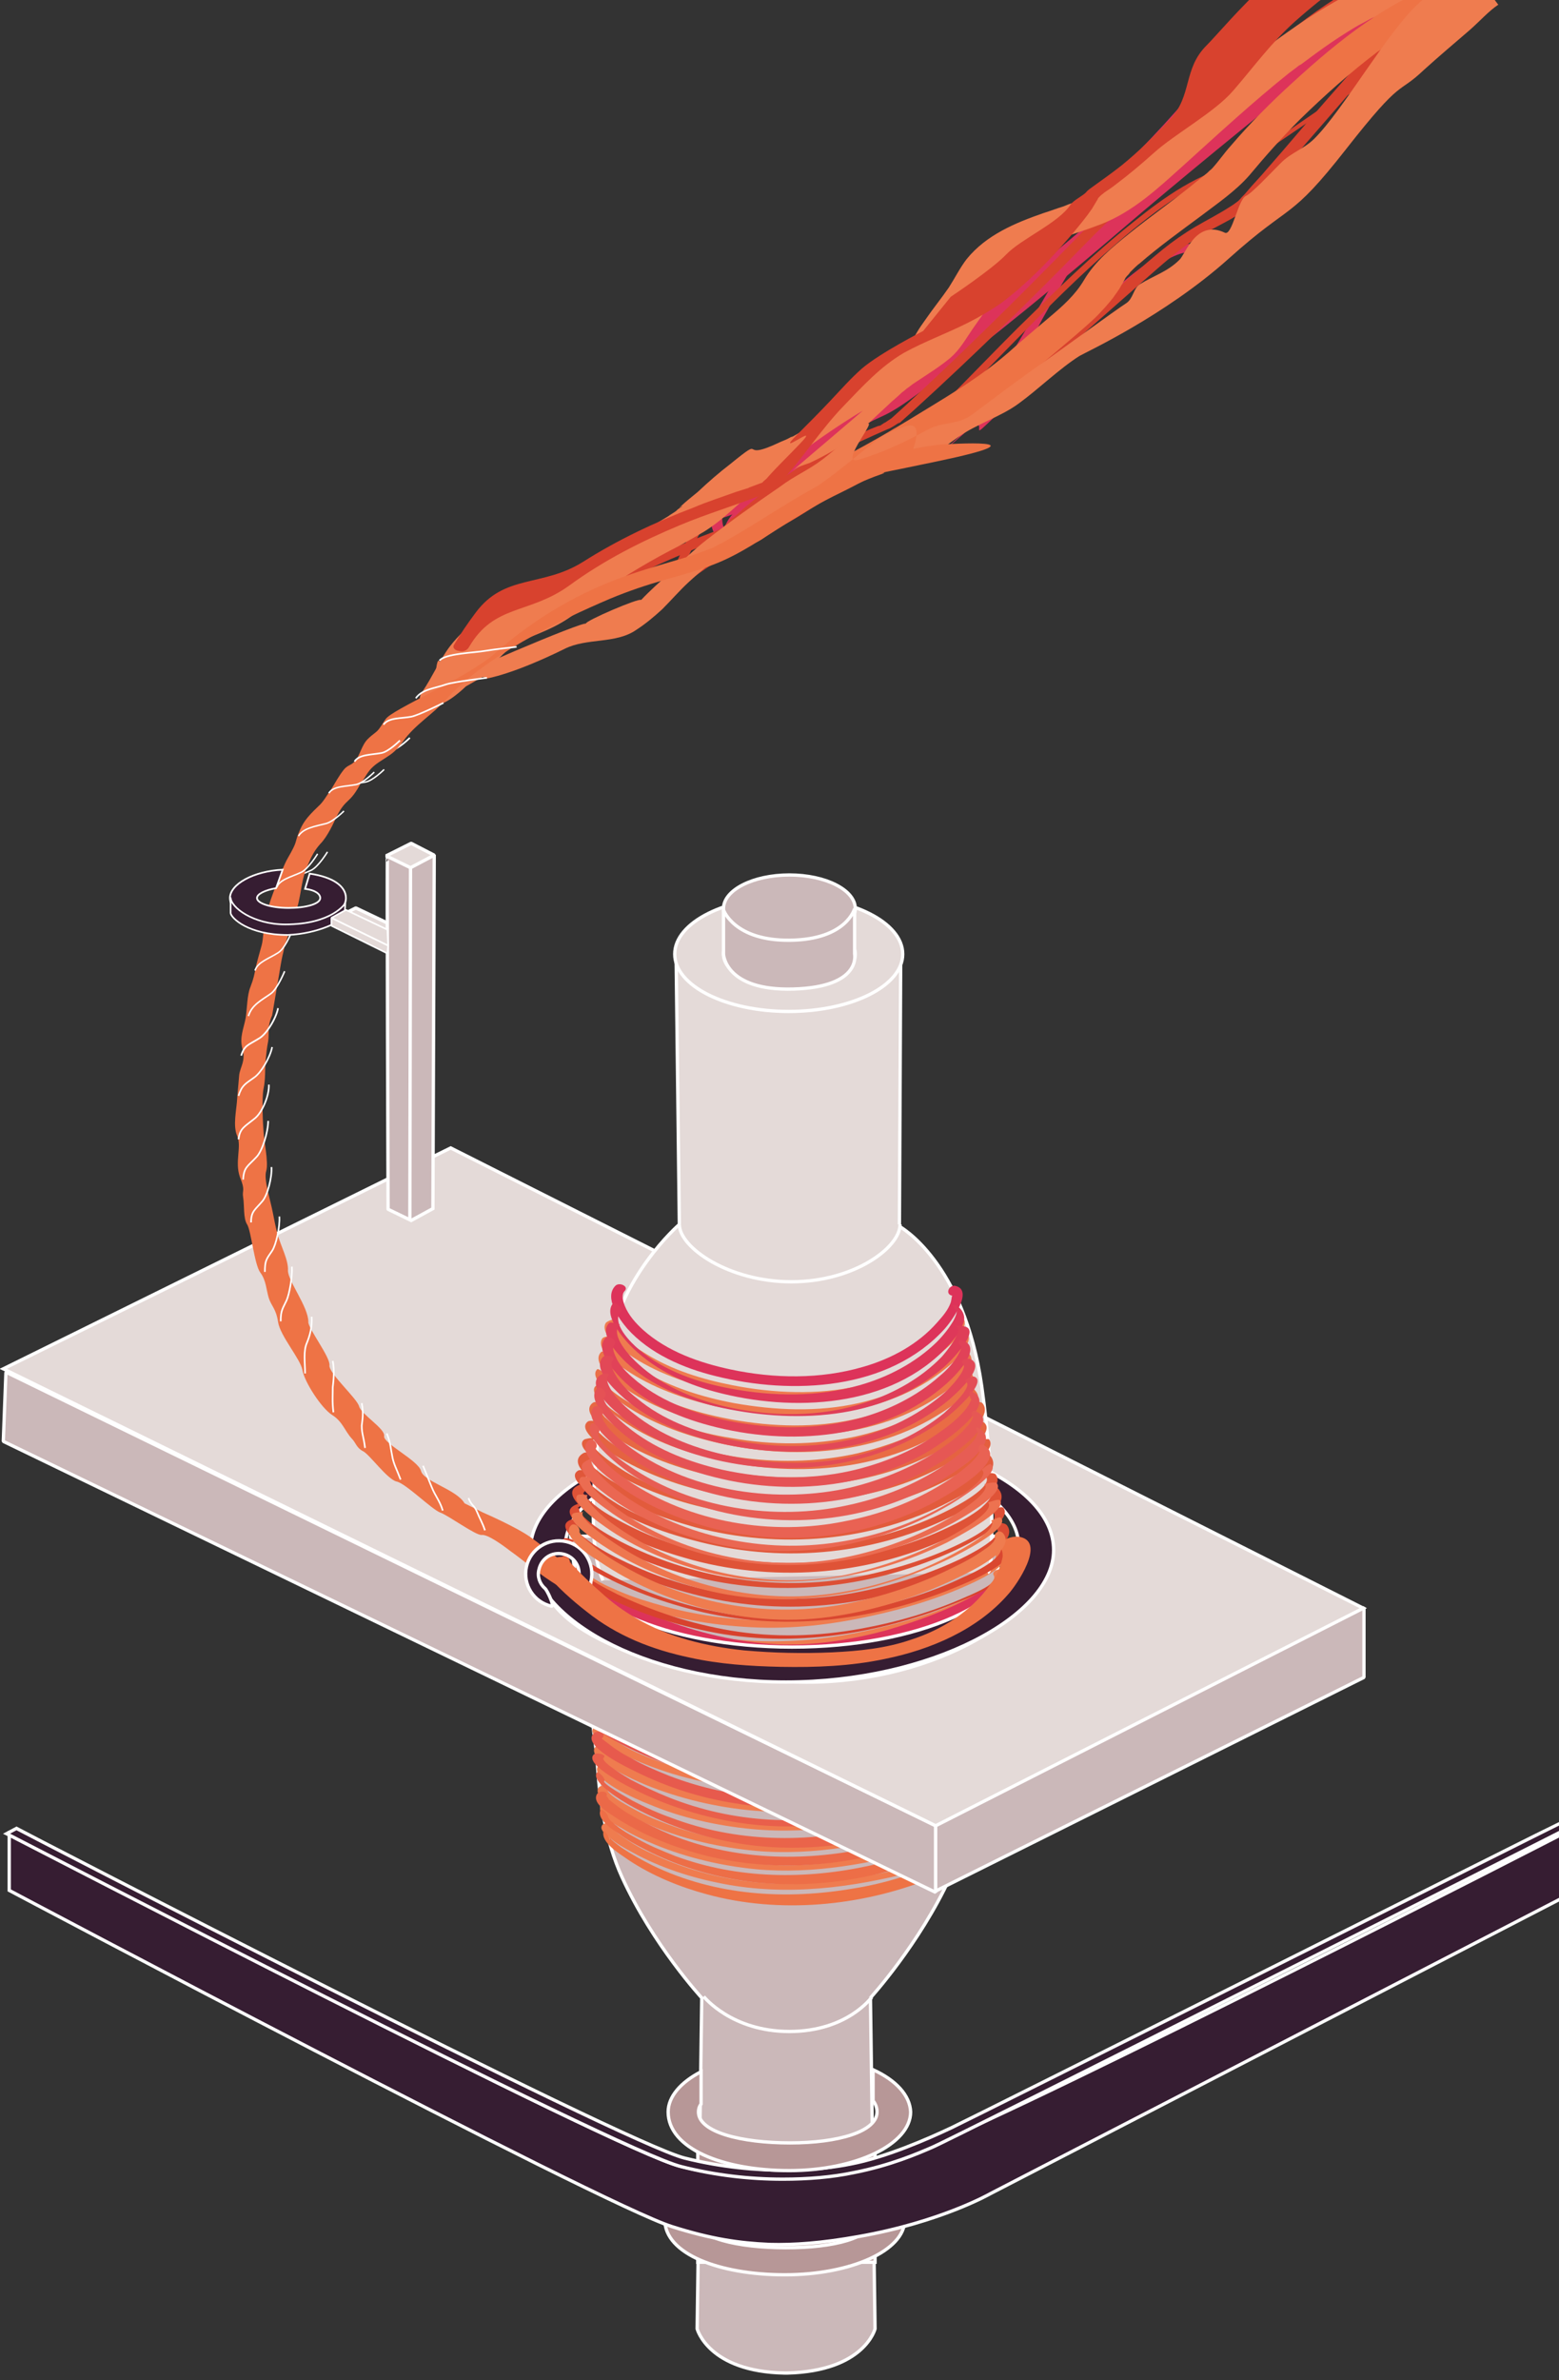 <?xml version="1.0" encoding="utf-8"?>
<!-- Generator: Adobe Illustrator 25.2.3, SVG Export Plug-In . SVG Version: 6.00 Build 0)  -->
<svg version="1.1" id="Layer_1" xmlns="http://www.w3.org/2000/svg" xmlns:xlink="http://www.w3.org/1999/xlink" x="0px" y="0px"
	 viewBox="0 0 236.6 361" style="enable-background:new 0 0 236.6 361;" xml:space="preserve">
<rect x="0" y="0" width="236.6" height="361" fill="#333333" stroke="none"/>
<style type="text/css">
	.st0{fill:#E4DAD8;stroke:#FFFFFF;stroke-width:0.5;stroke-linejoin:bevel;stroke-miterlimit:10;}
	.st1{fill:none;stroke:#FFFFFF;stroke-width:0.249;stroke-miterlimit:10;}
	.st2{fill:none;stroke:#FFFFFF;stroke-width:0.22;stroke-miterlimit:10;}
	.st3{fill:none;stroke:#FFFFFF;stroke-width:0.223;stroke-miterlimit:10;}
	.st4{fill:#CBB8B9;stroke:#FFFFFF;stroke-width:0.5;stroke-miterlimit:10;}
	.st5{fill:#EF7C4F;}
	.st6{fill:#DD335A;}
	.st7{fill:#DE3858;}
	.st8{fill:#E03D57;}
	.st9{fill:#E14155;}
	.st10{fill:#E24654;}
	.st11{fill:#E34B52;}
	.st12{fill:#E55050;}
	.st13{fill:#E6554F;}
	.st14{fill:#E75A4D;}
	.st15{fill:#E95F4B;}
	.st16{fill:#EA644A;}
	.st17{fill:#EB6948;}
	.st18{fill:#ED6E47;}
	.st19{fill:#EE7345;}
	.st20{fill:#D8422E;}
	.st21{fill:#CBB8B9;stroke:#FFFFFF;stroke-width:0.5;stroke-linejoin:bevel;stroke-miterlimit:10;}
	.st22{fill:#E4DAD8;stroke:#FFFFFF;stroke-width:0.5;stroke-miterlimit:10;}
	.st23{fill:none;stroke:#FFFFFF;stroke-width:0.936;stroke-miterlimit:10;}
	.st24{fill:#361D32;stroke:#FFFFFF;stroke-width:0.499;stroke-miterlimit:10;}
	.st25{fill:#E4DAD8;stroke:#FFFFFF;stroke-width:0.499;stroke-miterlimit:10;}
	.st26{fill:#EE784C;}
	.st27{fill:#EC744A;}
	.st28{fill:#EA7048;}
	.st29{fill:#E96C45;}
	.st30{fill:#E76843;}
	.st31{fill:#E56341;}
	.st32{fill:#E45F3E;}
	.st33{fill:#E25B3C;}
	.st34{fill:#E0573A;}
	.st35{fill:#DF5337;}
	.st36{fill:#DD4F35;}
	.st37{fill:#DB4B33;}
	.st38{fill:#DA4730;}
	.st39{fill:#361D32;stroke:#FFFFFF;stroke-width:0.5;stroke-miterlimit:10;}
	.st40{fill:#B79797;stroke:#FFFFFF;stroke-width:0.5;stroke-miterlimit:10;}
	.st41{fill:none;stroke:#FFFFFF;stroke-width:0.5;stroke-miterlimit:10;}
	.st42{fill:#361D32;stroke:#FFFFFF;stroke-width:0.262;stroke-miterlimit:10;}
	.st43{fill:#361D32;stroke:#FFFFFF;stroke-width:0.249;stroke-miterlimit:10;}
	.st44{fill:#E4DAD8;stroke:#FFFFFF;stroke-width:0.249;stroke-linejoin:bevel;stroke-miterlimit:10;}
	.st45{fill:none;stroke:#FFFFFF;stroke-width:0.235;stroke-miterlimit:10;}
	.st46{fill:none;stroke:#FFFFFF;stroke-width:0.258;stroke-miterlimit:10;}
	.st47{fill:none;stroke:#FFFFFF;stroke-width:0.243;stroke-miterlimit:10;}
	.st48{fill:#DE3859;}
	.st49{fill:#DF3D58;}
	.st50{fill:#E14258;}
	.st51{fill:#E24857;}
	.st52{fill:#E34D56;}
	.st53{fill:#E55255;}
	.st54{fill:#E65754;}
	.st55{fill:#E75D54;}
	.st56{fill:#E96253;}
	.st57{fill:#EA6752;}
	.st58{fill:#EB6C51;}
	.st59{fill:#ED7250;}
	.st60{fill:#EE774F;}
</style>
<g>
	<polygon class="st0" points="51.8,138.8 60.3,143.1 60.3,144.3 51.8,140.1 	"/>
	<polygon class="st0" points="51.8,138.8 54,137.7 60.3,140.7 60.3,143.1 	"/>
	<path class="st1" d="M62.2,111.9c0,0-1.7,1.7-2.8,1.9c-1.6,0.3-3.4,0.2-4.1,1.3"/>
	<path class="st2" d="M58.3,116.7c0,0-1.7,1.7-2.8,1.9c-1.6,0.3-3.4,0.2-4.1,1.3"/>
	<path class="st3" d="M49.7,129.2c0,0-1.4,2.3-2.5,2.8c-1.5,0.7-3.3,1.1-3.7,2.3"/>
	<path class="st4" d="M119.2,232.8L152,233c0,0-2.5,22-4,33.5c-0.3,6.1-1.2,12.5-3.8,18.2c-4.7,10.2-12.1,18.3-12.1,18.3l0.7,50.2
		c0,0-1.6,6.4-13.3,6.7h-0.4c-11.6-0.2-13.3-6.7-13.3-6.7l0.7-50.2c0,0-7.4-8-12.1-18.3c-2.6-5.7-3.5-12.2-3.8-18.2
		c-1.5-11.6-4-33.5-4-33.5l32.8-0.2L119.2,232.8L119.2,232.8z"/>
	<path class="st4" d="M106.8,302.8c0,0,4.2,5.3,13,5.3s12.5-5.2,12.5-5.2"/>
	<g>
		<g>
			<g>
				<path class="st5" d="M151,235.5c1,1.4-3.5,3.4-4.2,3.8c-4,1.9-8.3,3.3-12.6,4.3c-11,2.7-22.2,3-33.1,0.1
					c-2.5-0.7-4.9-1.4-7.2-2.4c-0.9-0.4-1.9-0.8-2.8-1.3c-0.3-0.2-0.7-0.4-1-0.6s-1.6-1.1-1.2-1.2c0.9-0.3,0.7-1.3-0.3-1
					c-0.6,0.2-1.5,0.5-1.4,1.3c0.1,0.9,1.6,1.6,2.2,2c1.8,1.1,3.8,1.9,5.8,2.6c6.1,2.2,12.5,3.4,19,3.7c6,0.3,12-0.4,17.9-1.7
					c5.1-1.1,10.2-2.6,15-4.8c1.3-0.6,7.2-3.2,5.4-5.5C152,234.3,150.5,234.9,151,235.5L151,235.5z"/>
			</g>
		</g>
		<g>
			<g>
				<path class="st5" d="M150.8,238.9c0.8,1.3-3.8,3.3-4.5,3.7c-4,1.9-8.2,3.2-12.5,4.2c-4.9,1.2-9.9,2-14.9,2.1
					c-5.8,0.2-11.8-0.6-17.4-2.1c-2.5-0.7-4.9-1.5-7.3-2.5c-0.9-0.4-1.9-0.8-2.8-1.3c-0.4-0.2-2.5-1.7-2.3-1.8
					c0.9-0.3,0.7-1.4-0.3-1c-0.6,0.2-1.4,0.6-1.3,1.3c0.1,0.9,1.6,1.6,2.2,2c1.8,1,3.7,1.9,5.6,2.6c6.1,2.3,12.5,3.5,19,3.8
					c5.8,0.3,11.6-0.4,17.3-1.6c5.1-1.1,10.2-2.6,15-4.7c1.4-0.6,7.1-3,5.6-5.4C151.8,237.7,150.4,238.3,150.8,238.9L150.8,238.9z"
					/>
			</g>
		</g>
		<g>
			<g>
				<path class="st5" d="M150.5,242.2c0.9,1.7-3.6,3.5-4.6,4c-4,1.8-8.2,3.1-12.5,4.1c-5,1.2-10.2,2-15.3,2
					c-5.8,0-11.6-0.9-17.2-2.5c-2.4-0.7-4.8-1.5-7.1-2.6c-0.8-0.4-1.7-0.8-2.5-1.3c-0.2-0.1-2.6-1.7-1.9-2c1-0.4,0.1-0.6-0.5-0.3
					c-0.5,0.2-1.2,0.5-1.1,1.1c0.2,0.8,1.6,1.4,2.3,1.8c1.8,1,3.7,1.8,5.6,2.6c5.9,2.2,12.2,3.4,18.5,3.7c5.7,0.3,11.4-0.4,17-1.6
					c5-1,9.9-2.4,14.6-4.4c1.7-0.7,3.5-1.6,5-2.7c0.6-0.5,1.7-1.4,1.2-2.3C151.9,241.5,150.4,242,150.5,242.2L150.5,242.2z"/>
			</g>
		</g>
		<g>
			<g>
				<path class="st5" d="M150.3,245.7c0.5,1.5-4,3.2-4.9,3.6c-4,1.7-8.2,3-12.5,3.9c-4.6,1.1-9.4,1.8-14.1,1.9
					c-5.7,0.1-11.6-0.7-17.1-2.3c-2.4-0.7-4.8-1.5-7.1-2.5c-0.8-0.4-1.7-0.8-2.5-1.2c-0.3-0.2-0.7-0.4-1-0.6
					c-0.2-0.1-1.6-1.1-1.3-1.2c1-0.4,0.1-1.2-0.7-0.9c-2.4,1,0.3,2.7,1.5,3.4c1.8,1,3.7,1.9,5.6,2.6c5.7,2.2,11.9,3.4,18,3.7
					c5.6,0.3,11.1-0.3,16.6-1.4c5-1,10.1-2.4,14.8-4.4c1.7-0.7,3.4-1.5,4.8-2.6c0.7-0.5,1.8-1.5,1.4-2.5
					C151.6,244.6,150,245,150.3,245.7L150.3,245.7z"/>
			</g>
		</g>
		<g>
			<g>
				<path class="st5" d="M150.1,249.1c0.2,0.8-0.7,1.4-1.2,1.8c-1.2,0.8-2.5,1.4-3.8,2c-4,1.7-8.3,2.9-12.6,3.8
					c-4.6,1-9.3,1.7-14.1,1.7c-5.7,0-11.4-0.9-16.8-2.5c-2.4-0.7-4.8-1.6-7.1-2.6c-0.8-0.4-1.5-0.8-2.3-1.2
					c-0.4-0.2-2.8-1.8-2.1-2.2c0.9-0.4-0.5-0.4-0.9-0.2c-2.1,1,0.9,2.6,1.9,3.1c1.8,1,3.7,1.8,5.6,2.5c5.7,2.1,11.8,3.3,17.8,3.6
					c5.4,0.3,10.9-0.3,16.2-1.4c4.8-1,9.6-2.2,14.1-4.1c1.7-0.7,3.5-1.5,5-2.5c0.7-0.5,1.9-1.3,1.7-2.3
					C151.5,248.3,150,248.7,150.1,249.1L150.1,249.1z"/>
			</g>
		</g>
		<g>
			<g>
				<path class="st5" d="M149.8,252.5c0.1,0.7-1,1.3-1.4,1.6c-1.2,0.8-2.6,1.4-4,2c-4,1.6-8.1,2.7-12.3,3.6c-4.5,1-9.2,1.7-13.8,1.7
					c-5.6,0-11.2-0.9-16.6-2.5c-2.3-0.7-4.5-1.5-6.7-2.5c-0.8-0.4-1.6-0.8-2.3-1.2c-0.4-0.2-2.5-1.8-2.4-1.9
					c0.9-0.5,0.1-1.1-0.6-0.7c-2.1,1.1,0.5,2.6,1.6,3.3c1.7,1,3.6,1.9,5.5,2.6c5.5,2.1,11.4,3.3,17.3,3.8c5.4,0.4,10.7-0.2,16-1.2
					c4.9-0.9,9.8-2.2,14.5-4c1.8-0.7,3.6-1.4,5.1-2.5c0.7-0.5,1.8-1.3,1.7-2.3C151.3,251.5,149.8,251.9,149.8,252.5L149.8,252.5z"/>
			</g>
		</g>
		<g>
			<g>
				<path class="st5" d="M149.6,255.9c0,0.8-1,1.4-1.6,1.7c-1.3,0.8-2.7,1.4-4.2,2c-4.1,1.6-8.3,2.7-12.6,3.5
					c-4.3,0.9-8.8,1.5-13.2,1.4c-5.6-0.1-11.2-1-16.6-2.7c-2.2-0.7-4.4-1.5-6.5-2.6c-0.6-0.3-5.1-2.8-4.2-3.3
					c0.6-0.4-0.9-0.2-1.2-0.1c-1.6,1,1.4,2.6,2.2,3c1.7,1,3.6,1.8,5.5,2.5c5.5,2.1,11.4,3.3,17.3,3.7c5.1,0.3,10.2-0.2,15.3-1.2
					c4.8-0.9,9.5-2.1,14-3.8c1.8-0.7,3.6-1.4,5.2-2.4c0.8-0.5,1.9-1.2,2-2.2C151.2,255.3,149.6,255.5,149.6,255.9L149.6,255.9z"/>
			</g>
		</g>
		<g>
			<g>
				<path class="st5" d="M149.4,259.2c-0.1,0.7-1.2,1.2-1.8,1.5c-1.3,0.7-2.6,1.3-4,1.8c-3.9,1.5-8,2.5-12.1,3.4
					c-4.2,0.9-8.6,1.5-12.9,1.5c-5.5,0-11-0.9-16.2-2.5c-2.3-0.7-4.5-1.5-6.6-2.5c-0.8-0.4-1.6-0.8-2.3-1.2
					c-0.3-0.2-2.6-1.8-2.4-1.9c0.8-0.6-0.4-1.2-1-0.7c-2.6,1.8,6.2,5.5,7.4,5.9c5.4,2.2,11.2,3.4,17,3.9c5.1,0.4,10.1-0.1,15.1-1
					c4.7-0.8,9.4-2,13.9-3.6c1.8-0.7,3.6-1.4,5.3-2.3c0.9-0.5,2.1-1.3,2.3-2.4C151.1,258.3,149.5,258.5,149.4,259.2L149.4,259.2z"/>
			</g>
		</g>
		<g>
			<g>
				<path class="st5" d="M149.2,262.7c-0.3,0.8-1.3,1.3-2,1.6c-1.3,0.7-2.7,1.3-4.2,1.8c-4,1.4-8.2,2.5-12.3,3.2
					c-4.1,0.8-8.3,1.4-12.4,1.3c-5.5-0.1-10.9-1-16.1-2.7c-2.2-0.7-4.3-1.5-6.4-2.5c-0.6-0.3-5.1-2.8-4.4-3.3
					c0.7-0.6-0.8-0.5-1.2-0.2c-2,1.7,6.7,5.3,7.8,5.7c5.3,2.1,10.9,3.3,16.6,3.7c9.5,0.7,19.4-1.3,28.2-4.4c1.9-0.6,3.7-1.3,5.5-2.3
					c0.9-0.5,2.1-1.2,2.4-2.2C150.9,262,149.3,262.2,149.2,262.7L149.2,262.7z"/>
			</g>
		</g>
		<g>
			<g>
				<path class="st5" d="M149,266c-0.4,0.8-1.4,1.2-2.1,1.6c-1.4,0.7-2.8,1.2-4.2,1.7c-3.9,1.3-8,2.3-12,3.1
					c-4,0.7-8.1,1.3-12.2,1.3c-5.3-0.1-10.7-1-15.8-2.6c-2.2-0.7-4.4-1.6-6.5-2.6c-0.5-0.2-5-2.7-4.5-3.2c0.7-0.7-0.8-0.8-1.3-0.4
					c-1.8,1.8,6.4,5.3,7.6,5.8c5.2,2.1,10.7,3.4,16.3,3.9c9.3,0.8,19.1-1.1,27.9-4c1.9-0.6,3.7-1.3,5.5-2.2c1-0.5,2.2-1.2,2.7-2.2
					C150.8,265.3,149.3,265.4,149,266L149,266z"/>
			</g>
		</g>
		<g>
			<g>
				<path class="st5" d="M148.8,269.4c-0.4,0.7-1.5,1.2-2.2,1.6c-1.4,0.7-3,1.2-4.5,1.7c-3.9,1.3-7.9,2.2-11.9,2.9
					c-3.9,0.7-7.9,1.2-11.9,1.1c-5.3-0.2-10.6-1.1-15.6-2.8c-2.2-0.7-4.3-1.6-6.3-2.6c-0.6-0.3-4.7-2.6-4.3-3.1
					c0.6-0.8-0.9-0.9-1.3-0.4c-1.6,2,6.3,5.3,7.6,5.8c5,2.1,10.4,3.3,15.7,3.8c9.3,0.9,18.9-0.9,27.6-3.7c1.9-0.6,3.8-1.2,5.5-2.1
					c1.1-0.5,2.3-1.2,2.9-2.2C150.6,268.8,149.1,268.8,148.8,269.4L148.8,269.4z"/>
			</g>
		</g>
		<g>
			<g>
				<path class="st5" d="M148.6,272.9c-0.6,0.7-1.6,1.2-2.4,1.6c-1.5,0.7-3,1.2-4.5,1.7c-3.9,1.2-7.9,2.1-12,2.8
					c-3.7,0.6-7.4,1.1-11.2,1c-5.3-0.1-10.6-1.1-15.7-2.8c-2-0.7-4.1-1.5-6-2.5c-0.7-0.4-5.1-2.6-4.6-3.5c0.3-0.6-1.2-0.5-1.4,0
					c-0.7,1.3,2.2,2.7,3,3.2c1.7,1,3.4,1.8,5.3,2.6c4.9,2,10.2,3.2,15.5,3.7c8.9,0.8,18.2-1,26.7-3.5c1.9-0.6,3.8-1.2,5.6-2.1
					c1.1-0.5,2.3-1.1,3-2.1C150.4,272.3,148.9,272.4,148.6,272.9L148.6,272.9z"/>
			</g>
		</g>
		<g>
			<g>
				<path class="st5" d="M148.4,276.1c-0.7,0.8-1.6,1.2-2.5,1.6c-1.5,0.7-3,1.2-4.6,1.6c-3.9,1.2-8,2-12,2.7c-3.6,0.6-7.3,1-11,0.9
					c-5.2-0.2-10.4-1.2-15.3-2.9c-2.1-0.7-4.1-1.6-6-2.6c-0.7-0.4-1.5-0.8-2.2-1.3c-0.4-0.3-2.5-1.4-2.2-2.2
					c0.2-0.5-1.4-0.4-1.5,0.2c-0.4,1.2,2.4,2.7,3.3,3.2c1.6,1,3.4,1.8,5.1,2.5c4.9,2,10.1,3.2,15.3,3.7c8.6,0.8,17.6-0.9,25.8-3.2
					c1.9-0.5,3.8-1.1,5.6-1.9c1.2-0.5,2.5-1.1,3.4-2.1C150.3,275.7,148.8,275.7,148.4,276.1L148.4,276.1z"/>
			</g>
		</g>
		<g>
			<g>
				<path class="st5" d="M148.2,279.4c-0.8,0.8-2.1,1.3-3.2,1.7c-1.8,0.7-3.6,1.2-5.5,1.7c-4.3,1.1-8.6,1.9-13,2.5
					c-9.4,1.2-19.1-0.1-27.6-4.2c-1.6-0.7-3.1-1.6-4.5-2.6c-0.4-0.3-1.7-1.2-1.6-1.6c0.2-0.7-1.4-0.5-1.5,0.1
					c-0.2,0.6,0.7,1.3,1.1,1.6c1.1,1,2.4,1.7,3.7,2.4c4.2,2.3,8.9,3.8,13.6,4.7c9.8,1.9,19.7,0.6,29.2-1.9c2.2-0.6,4.4-1.2,6.5-2
					c1.4-0.5,2.9-1.2,4-2.2C150.1,279.2,148.7,279,148.2,279.4L148.2,279.4z"/>
			</g>
		</g>
	</g>
	<g>
		<g>
			<g>
				<path class="st6" d="M151.9,238c1,1.3-3.5,3.7-4.3,4.1c-4,2.2-8.5,3.8-12.9,5.1c-5.1,1.4-10.4,2.3-15.6,2.2
					c-6.1-0.1-12.2-1.5-17.9-3.6c-2.6-0.9-5.1-2-7.6-3.3c-0.9-0.4-1.8-0.9-2.6-1.4c-0.4-0.2-0.8-0.5-1.2-0.7
					c-0.2-0.1-0.4-0.3-0.6-0.4c-0.1-0.1-0.3-0.2-0.4-0.4c-0.2,0.3-0.2,0.4,0.1,0.2c1-0.3,0.8-1.7-0.3-1.4c-0.7,0.2-1.6,0.7-1.5,1.6
					c0.1,1,1.5,1.7,2.2,2.1c1.9,1.1,3.9,2.1,5.9,3c5.9,2.7,12.3,4.7,18.8,5.5c6.3,0.8,12.7,0,18.8-1.4c5.2-1.3,10.4-3.1,15.2-5.6
					c1.5-0.8,7.4-3.9,5.4-6.4C152.8,236.4,151.4,237.3,151.9,238L151.9,238z"/>
			</g>
		</g>
		<g>
			<g>
				<path class="st7" d="M151.7,240.7c0.4,0.6-0.5,1.6-0.9,2c-1,1-2.4,1.8-3.6,2.6c-4,2.3-8.5,3.9-12.9,5.1
					c-5.1,1.4-10.4,2.3-15.6,2.3c-6.1,0-12.2-1.5-18-3.6c-2.5-0.9-4.9-2-7.3-3.2c-0.9-0.4-1.7-0.9-2.6-1.4c-0.7-0.4-2.6-1.3-1.1-1.8
					c0.4-0.1-0.9-1.1-1.4-0.9c-2.2,0.8,1,2.7,1.8,3.2c1.8,1.1,3.7,2.1,5.7,2.9c5.7,2.6,11.8,4.5,18.1,5.4c6.2,0.9,12.5,0.3,18.7-1.1
					c5.2-1.2,10.4-2.9,15.1-5.4c1.5-0.8,7.1-3.4,5.4-5.8C152.8,240.5,151.2,240,151.7,240.7L151.7,240.7z"/>
			</g>
		</g>
		<g>
			<g>
				<path class="st8" d="M151.3,244.3c1,1.7-3.2,3.9-4.2,4.4c-4,2.3-8.5,3.8-12.9,5c-5.3,1.4-10.8,2.2-16.3,1.9
					c-5.8-0.3-11.6-1.8-17.1-3.8c-2.3-0.9-4.5-1.9-6.7-3c-0.8-0.4-1.6-0.8-2.4-1.3c-0.4-0.2-0.8-0.5-1.2-0.8
					c-0.1-0.1-1.4-1.2-1.2-1.3c0.9-0.4,0.7-0.8-0.2-0.5c-0.5,0.2-1.5,0.5-1.3,1.2c0.2,0.9,1.6,1.5,2.3,1.9c1.8,1.1,3.7,2,5.6,2.9
					c5.7,2.6,11.8,4.4,18,5.2c6.1,0.7,12.4,0.1,18.4-1.4c5.1-1.2,10.2-2.9,14.9-5.3c1.7-0.9,3.4-1.9,4.8-3.2
					c0.6-0.6,1.7-1.7,1.1-2.6C152.7,243.3,151.1,244,151.3,244.3L151.3,244.3z"/>
			</g>
		</g>
		<g>
			<g>
				<path class="st9" d="M151.2,247.5c-0.1-0.1-0.1,0.2-0.2,0.4c-0.3,0.4-0.7,0.8-1,1.1c-1.1,1-2.5,1.8-3.8,2.5
					c-4.1,2.1-8.5,3.7-12.9,4.8c-5.1,1.3-10.5,2.1-15.8,1.9c-5.6-0.2-11.2-1.6-16.5-3.6c-2.3-0.9-4.6-1.8-6.8-3
					c-0.8-0.4-1.6-0.9-2.4-1.3c-0.3-0.2-0.6-0.4-0.9-0.6c-0.2-0.2-0.5-0.3-0.7-0.5c-0.2-0.1-0.4-0.3-0.5-0.5c0,0.3,0.1,0.4,0.3,0.2
					c0.8-0.3,0-1.8-0.8-1.5c-2.3,1,0.6,3.1,1.5,3.8c1.7,1.1,3.4,2,5.2,2.8c5.5,2.6,11.4,4.4,17.4,5.3c6.2,0.9,12.5,0.4,18.7-1
					c5.2-1.1,10.3-2.8,15-5.3c1.8-0.9,6.9-3.4,5.5-6.2C151.9,245.9,150.8,246.5,151.2,247.5L151.2,247.5z"/>
			</g>
		</g>
		<g>
			<g>
				<path class="st10" d="M150.7,250.1c0.7,1.8-3.5,3.9-4.6,4.5c-3.9,2.2-8.2,3.7-12.5,4.8c-5.2,1.4-10.6,2.2-16.1,2.1
					c-5.7-0.1-11.4-1.4-16.7-3.4c-2.3-0.9-4.6-1.9-6.8-3c-0.8-0.4-1.6-0.9-2.3-1.3c-0.6-0.4-2.6-1.4-1.4-2c0.2-0.1-1-1-1.4-0.8
					c-1.7,0.8,1.4,2.6,2.1,3c1.6,1,3.4,1.9,5.1,2.7c5.1,2.4,10.5,4.2,16.1,5.1c11.2,1.9,23.4-0.4,33.4-5.3c1.8-0.9,3.6-1.8,5.1-3.1
					c0.7-0.6,1.7-1.5,1.4-2.5C152.1,250.3,150.7,249.9,150.7,250.1L150.7,250.1z"/>
			</g>
		</g>
		<g>
			<g>
				<path class="st11" d="M150.4,253.7c0.1,0.5-0.7,1.3-1.2,1.6c-1.1,1-2.5,1.7-3.8,2.4c-4,2.1-8.4,3.5-12.8,4.6
					c-5.2,1.2-10.5,1.9-15.9,1.6s-10.6-1.6-15.7-3.5c-2.1-0.8-4.2-1.7-6.3-2.8c-0.8-0.4-1.5-0.8-2.3-1.3c-0.3-0.2-0.6-0.4-0.8-0.5
					c-0.2-0.2-0.5-0.3-0.7-0.5c-0.3-0.3-0.4-0.5-0.7-0.4c1-0.5,0.1-1.8-0.8-1.4c-3.4,1.8,4.8,5.6,6.1,6.2c5,2.4,10.3,4.2,15.8,5.1
					c11.3,2,23.8-0.3,34-5.4c1.8-0.9,3.6-1.9,5.1-3.2c0.8-0.7,1.7-1.7,1.4-2.8C151.8,252.5,150.1,252.7,150.4,253.7L150.4,253.7z"/>
			</g>
		</g>
		<g>
			<g>
				<path class="st12" d="M150.1,256.7c0.1,0.8-0.7,1.5-1.2,2c-1.1,1-2.4,1.7-3.7,2.4c-4,2.1-8.4,3.6-12.9,4.6
					c-5.4,1.3-10.9,1.9-16.4,1.5c-5.2-0.4-10.4-1.7-15.3-3.7c-2-0.8-4-1.7-5.9-2.8c-0.6-0.3-4.8-2.7-3.9-3.3c0.5-0.3-1-0.7-1.4-0.4
					c-1.5,0.9,1.4,2.6,2.1,3c1.6,1,3.2,1.9,4.9,2.6c4.8,2.3,10,3.9,15.3,4.8c11.1,1.8,23.2-0.3,33.2-5.1c1.8-0.8,3.6-1.8,5.1-3
					c0.7-0.6,1.8-1.5,1.7-2.5C151.7,256.3,150,256.3,150.1,256.7L150.1,256.7z"/>
			</g>
		</g>
		<g>
			<g>
				<path class="st13" d="M149.9,260.3c0,0.8-0.9,1.5-1.4,1.9c-1.2,0.9-2.5,1.7-3.8,2.3c-4.1,2.1-8.6,3.4-13.1,4.4
					c-5.4,1.1-11,1.6-16.5,1c-5-0.5-9.9-1.9-14.5-3.8c-1.9-0.8-3.8-1.7-5.6-2.7c-0.5-0.3-4.5-2.9-4-3.2c0.9-0.6-0.6-0.4-1-0.1
					c-1.6,1.1,0.9,2.5,1.8,3c1.6,1,3.3,1.9,5.1,2.7c4.9,2.2,10.1,3.8,15.4,4.6c10.9,1.5,22.7-0.7,32.5-5.5c1.7-0.8,3.5-1.8,5-3
					c0.7-0.6,1.7-1.4,1.6-2.4C151.4,259.4,149.8,259.8,149.9,260.3L149.9,260.3z"/>
			</g>
		</g>
		<g>
			<g>
				<path class="st14" d="M149.5,263.2c0,0.6-0.9,1.3-1.4,1.6c-1.2,0.9-2.5,1.7-3.8,2.3c-3.9,1.9-8,3.3-12.2,4.2
					c-10.3,2.3-20.8,1.8-30.6-2c-2-0.8-3.9-1.6-5.8-2.7c-0.8-0.4-1.5-0.8-2.2-1.3c-0.4-0.2-2.2-1.7-2.2-1.6c0.9-0.7-0.4-1.4-1.1-0.9
					c-2.3,1.9,5.3,5.4,6.5,6c4.7,2.3,9.7,3.9,14.9,4.7c10.9,1.8,22.9-0.2,32.8-5c1.7-0.8,3.5-1.7,5-2.9c0.8-0.6,1.8-1.5,1.9-2.6
					C151.3,262.2,149.6,262.4,149.5,263.2L149.5,263.2z"/>
			</g>
		</g>
		<g>
			<g>
				<path class="st15" d="M149.2,266.4c-0.1,0.7-0.9,1.3-1.5,1.8c-1.1,0.9-2.4,1.6-3.6,2.2c-3.8,1.9-7.9,3.2-12,4.2
					c-10.3,2.4-20.8,1.9-30.6-2c-2-0.8-3.9-1.7-5.8-2.7c-0.5-0.3-4.6-2.7-4.1-3.3c0.6-0.5-1.1-0.9-1.5-0.5c-1.6,1.6,6.1,5.3,7.2,5.8
					c4.6,2.2,9.6,3.7,14.6,4.5c10.7,1.7,22.3-0.3,32-4.8c1.7-0.8,3.4-1.7,4.9-2.8c0.8-0.6,1.8-1.4,2-2.4
					C151,265.8,149.3,265.7,149.2,266.4L149.2,266.4z"/>
			</g>
		</g>
		<g>
			<g>
				<path class="st16" d="M149.2,269c-0.2,0.7-1,1.3-1.5,1.8c-1.1,0.9-2.3,1.6-3.6,2.2c-3.6,1.9-7.5,3.1-11.5,4.1
					c-10.2,2.5-20.9,2.3-30.7-1.4c-2-0.7-4-1.6-5.9-2.6c-0.5-0.3-4.7-2.6-4.3-3c0.3-0.3-0.9-1.5-1.1-1.3c-0.8,1.1,1.9,3,2.6,3.5
					c1.3,0.9,2.7,1.7,4.1,2.4c4.3,2.2,9,3.8,13.8,4.7c10.6,2,22.3,0.3,32.1-4.1c1.8-0.8,3.5-1.7,5.1-2.8c0.8-0.6,1.8-1.3,2-2.3
					C150.5,269.8,149.3,268.7,149.2,269L149.2,269z"/>
			</g>
		</g>
		<g>
			<g>
				<path class="st17" d="M148.7,272.7c-0.3,0.7-1,1.2-1.6,1.6c-1.1,0.8-2.3,1.5-3.6,2.1c-3.7,1.8-7.7,3.1-11.8,3.9
					c-10,2.1-20.3,1.8-29.8-2c-1.9-0.8-3.8-1.7-5.6-2.7c-0.7-0.4-1.4-0.8-2.1-1.3c-0.4-0.3-0.8-0.6-1.2-0.9
					c-0.2-0.2-0.4-0.3-0.6-0.5c-0.1-0.2-0.3-0.6-0.4-0.4c0.5-0.9-1-1-1.4-0.4c-0.8,1.4,1.7,2.8,2.6,3.4c1.5,1,3,1.8,4.6,2.6
					c4.5,2.1,9.3,3.6,14.3,4.3c10.4,1.5,21.8-0.3,31.2-4.7c1.6-0.8,3.2-1.6,4.7-2.7c0.8-0.6,1.8-1.3,2.2-2.3
					C150.7,271.9,149,272.1,148.7,272.7L148.7,272.7z"/>
			</g>
		</g>
		<g>
			<g>
				<path class="st18" d="M148.6,275.3c-1,1.8-3.4,2.9-5.1,3.7c-3.6,1.8-7.4,3-11.3,3.9c-9.9,2.2-20.2,2.1-29.7-1.4
					c-2-0.8-4-1.6-5.9-2.7c-0.7-0.4-1.5-0.8-2.2-1.3c-0.3-0.2-0.6-0.4-0.8-0.6c-0.2-0.1-0.4-0.3-0.6-0.5c-0.2-0.1-0.4-0.3-0.5-0.5
					c-0.2-0.3-0.3-0.3-0.2-0.1c0.2-0.5-1-1.7-1.2-1.2c-0.5,1.4,1.9,2.9,2.8,3.5c1.3,1,2.8,1.8,4.2,2.5c4.3,2.2,9,3.7,13.8,4.5
					c10.1,1.7,21.3,0.1,30.6-4c1.7-0.7,3.4-1.6,5-2.6c0.9-0.6,1.8-1.3,2.3-2.2C150.1,276,148.9,274.7,148.6,275.3L148.6,275.3z"/>
			</g>
		</g>
		<g>
			<g>
				<path class="st19" d="M148.5,278.4c-1.3,2-4.1,3.2-6.2,4.2c-4,1.8-8.3,3.1-12.7,3.8c-10.4,1.8-21.1,1.1-30.6-3.5
					c-1.6-0.8-3.2-1.7-4.7-2.7c-0.5-0.4-1.1-0.8-1.5-1.2c-0.1-0.1-0.3-0.4-0.4-0.4s0.2,0.2,0.1,0.5c0.1-0.5-0.9-1.7-0.9-1.4
					c-0.5,1.8,2.7,3.6,3.8,4.4c3.6,2.4,7.8,4.1,11.9,5.2c11,3,23.3,1.8,33.7-2.3c2-0.8,3.9-1.7,5.7-2.8c1-0.6,2.1-1.4,2.8-2.4
					C149.6,279.4,148.7,278,148.5,278.4L148.5,278.4z"/>
			</g>
		</g>
	</g>
	<g>
		<g>
			<path class="st20" d="M91.9,251.4c6.8,5.8,14.3,10.9,22.2,15.1c3.9,2.1,7.9,3.9,12,5.6c4.3,1.7,8.8,3.6,13.5,3.7c1,0,1-1.6,0-1.6
				c-4.6-0.1-9.1-2.1-13.3-3.7c-4-1.6-8-3.5-11.8-5.5c-7.7-4.1-14.9-9-21.5-14.6C92.3,249.6,91.1,250.7,91.9,251.4L91.9,251.4z"/>
		</g>
	</g>
	<polygon class="st21" points="0.9,208.1 0.5,218.6 142,287 142,276.9 	"/>
	<polygon class="st21" points="142,286.8 207,254.4 207,243.8 142,276.7 	"/>
	<g>
		<g>
			<path class="st20" d="M108.8,82.6c1.3-1.9,3.8-2.9,5.8-3.8c2.7-1.2,5.5-2.2,8.3-3.2c2.1-0.7,4.1-1.4,6.1-2.3
				c3.6-1.6,7.5-2,11.1-3.6c0.6-0.3-0.3-0.3-0.6-0.2c-3.6,1.6-7.7,2.1-11.3,3.7c-2.3,1-4.7,1.8-7.1,2.6c-2.7,1-5.5,2-8.1,3.3
				c-1.8,0.9-3.9,1.9-5.1,3.6C107.7,82.9,108.6,82.9,108.8,82.6L108.8,82.6z"/>
		</g>
	</g>
	<g>
		<g>
			<path class="st6" d="M111.4,80.3c0.6-2.6,3.2-3.9,4.9-5.7c0.9-0.9,1.6-2,2.6-2.7c1.2-0.8,2.6-1.4,3.9-2.1
				c0.3-0.1,0.4-0.4,0.1-0.6s-0.8,0-1.1,0.2c-1.4,0.7-2.8,1.3-4.1,2.2c-1.1,0.8-1.9,1.9-2.8,2.9c-1.8,1.9-4.5,3.3-5.1,6.1
				C109.8,81.1,111.3,80.8,111.4,80.3L111.4,80.3z"/>
		</g>
	</g>
	<g>
		<g>
			<path class="st6" d="M112.4,80.8c3.2-1.4,6.1-3.3,8.8-5.6c2.7-2.3,5.6-4.8,9.3-5c0.9,0,1.2-1.2,0.1-1.2c-3.7,0.2-6.7,2.3-9.4,4.6
				c-3,2.5-5.9,4.7-9.5,6.2C110.7,80.2,111.6,81.1,112.4,80.8L112.4,80.8z"/>
		</g>
	</g>
	<g>
		<g>
			<path class="st6" d="M113.3,80.4c2.5-0.2,4.4-1.3,6.5-2.6c5.9-3.5,12.2-6.3,18.5-9c4.1-1.7,8-3.5,11.5-6.1
				c3.1-2.3,5.6-9.5,9-15.4c1.4-2.5,2.7-5,4.3-7.3c0.5-0.8,1-1.5,1.7-2.2c0.2-0.2,0.5-0.4,0.7-0.5s0.4-0.1,0.4-0.1
				c0.8,0,1.6-1.1,0.5-1.1C165,36,163.9,37,163,38c-1.4,1.6-2.4,3.5-3.4,5.3c-3.3,5.6-6.4,11.3-10.3,16.5c-4.8,6.3,0.5,2.6-6.6,6.1
				c-4.5,2.2-9.2,3.9-13.7,6c-2.7,1.3-5.5,2.6-8.1,4.1c-1.4,0.8-2.8,1.7-4.2,2.5c-1.1,0.5-1.9,0.8-3.2,0.9
				C112.5,79.3,112.2,80.5,113.3,80.4L113.3,80.4z"/>
		</g>
	</g>
	<g>
		<g>
			<path class="st6" d="M110.1,80.5c-0.8-1.2-0.5-2.9,0.1-4.1c0.7-1.4,1.9-2.3,3.3-2.9c3-1.5,6.2-2.8,9.3-4.2
				c0.3-0.1,0.6-0.5,0.4-0.8s-0.8-0.2-1.1-0.1c-1.8,0.8-3.6,1.6-5.4,2.5c-1.7,0.8-3.5,1.4-5.1,2.4c-2.4,1.5-4.9,5.1-3,7.9
				C109,81.7,110.5,81.1,110.1,80.5L110.1,80.5z"/>
		</g>
	</g>
	<g>
		<g>
			<path class="st20" d="M112,78.9c5.9-2.9,11.9-5.5,18-7.9c1-0.4,1.6-0.8,2.3-1.6c0.7-0.9,1.5-1.7,2.4-2.4c2.6-1.9,5.8-2.3,8.5-4
				c1.9-1.2-7.6,6.7-5.9,5.2c11.2-10.1,20.9-21.6,32.3-31.4c3-2.6,6.2-5.1,9.6-7.3c2.6-1.7,5.5-3.3,8.5-3.9c0.7-0.1,1.3-0.9,0.3-0.7
				c-6,1.2-11.3,5-15.9,8.7c-6.3,5-12,10.6-17.7,16.2c-5.3,5.3-10.4,10.7-15.8,15.9c-2,1.9-4,3.8-6.1,5.4c-0.7,0.6,9.7-8.3,8.8-7.8
				c-1.4,0.7-3.1,1.1-4.6,1.8c-1.7,0.8-3.4,1.8-4.7,3.1c-0.6,0.6-1.1,1.6-1.9,2.1c-1.1,0.7-2.7,1.1-4,1.6c-1.8,0.7-3.5,1.5-5.3,2.2
				c-3.3,1.4-6.5,2.9-9.7,4.5C110.1,79.1,111.6,79.1,112,78.9L112,78.9z"/>
		</g>
	</g>
	<g>
		<g>
			<path class="st6" d="M110.4,81.4c2.9-0.5,5.7-2.2,8.2-3.7c3.5-2.1,6.9-4.3,10.4-6.4s7.1-4.2,10.9-5.6c1.5-0.5,3.1-1,4.6-1.1
				c1-0.1,2,0,3-0.2c2.3-0.6-0.1,2.2,2.2,0c5.5-5.1,10.6-10.5,16-15.6c2.6-2.5,5.3-5,8.2-7.2c1.8-1.4,4.1-3.1,6.5-3.4
				c0.9-0.1,1.2-1.3,0.1-1.2c-2.1,0.2-4.1,1.4-5.8,2.5c-2.5,1.7-4.8,3.7-7.1,5.7c-5.5,5-10.6,10.4-15.9,15.5c-2.5,2.4-5,4.8-7.7,7
				c-2,1.6,7.1-6.2,4.8-5.1c-2.1,0.9-4.4,0.6-6.6,1.1c-3.7,0.9-7.1,2.7-10.4,4.5c-4.1,2.3-8,4.9-12,7.3c-2.9,1.8-6.1,4-9.5,4.6
				C109.1,80.4,109.5,81.6,110.4,81.4L110.4,81.4z"/>
		</g>
	</g>
	<g>
		<g>
			<path class="st6" d="M114.9,77.1c2-2.2,3.7-4.7,6-6.5c0.7-0.5,1.4-0.9,2.1-1.4c1.1-0.8,2.2-1.7,3.3-2.6c4.5-3.7-2.2,1.9,2.2-1.8
				c12.9-11,25.6-22.3,37.8-34c5.9-5.7,11.8-11.6,17-18c0.4-0.5-1.1-0.3-1.4,0c-4.5,5.6-9.6,10.7-14.7,15.8
				c-6.3,6.2-12.8,12.2-19.4,18.1c-10.8,9.7-10.6,9.8-21.7,18.9c-1.3,1.1-2.7,2.2-4.1,3.3c-0.2,0.1-0.3,0.2-0.5,0.3
				c-0.2,0.1,0.1-0.1,0,0c-0.6,0.4-1.2,0.8-1.7,1.2c-2.4,1.9-4.2,4.5-6.3,6.7C113.1,77.5,114.6,77.4,114.9,77.1L114.9,77.1z"/>
		</g>
	</g>
	<g>
		<g>
			<path class="st6" d="M110.1,78.4c3.2-1,5.5-3,8-5.2c0.8-0.7,1.7-1.2,2.5-1.8c2.1-1.3,4.1-2.7,6.2-4.1c8.4-5.8,5.5-2.3,13.6-8.4
				c10.2-7.6,20-15.7,29.6-23.9s19.4-16.2,29.3-24.1c4-3.2,8-6.3,12.1-9.3c0.7-0.6,1.5-1.1,2.2-1.6c0,0,0.5-0.4,0.2-0.1
				c-0.4,0.3,0.2-0.2,0.3-0.2c0.2-0.2,0.5-0.4,0.7-0.5c0.4-0.3,0.8-0.6,1.2-0.8c0.1-0.1,0.3-0.2,0.4-0.2c0.5-0.3-0.8,0.3-0.4,0.2
				c0.9-0.3,2.5-1.4,1.6-2.5c-0.8-1.1-3.1-0.4-4.1-0.1c-1.9,0.7-3.8,2.4-5.4,3.6c-3.3,2.4-6.5,4.9-9.7,7.4
				c-9.5,7.4-18.8,15-27.9,22.7c-9.9,8.3-19.6,16.7-29.7,24.5c-8.5,6.5-5.9,3.3-14.5,9.4c-2.8,1.9-5.6,3.9-8.5,5.8
				c-0.6,0.4-1.2,0.8-1.7,1.1c-1.4,0.9-2.7,2-3.9,3.1c-0.6,0.5-1.1,1-1.7,1.4c-0.2,0.2-0.4,0.3-0.6,0.4c0,0-0.8,0.4-0.5,0.3
				c-0.9,0.3-3,1-2.7,2.4C106.9,79,109.3,78.7,110.1,78.4L110.1,78.4z"/>
		</g>
	</g>
	<g>
		<path class="st20" d="M111,80.8c4.6-4.6,9.9-8.6,15.6-11.8c2.6-1.5,5.4-2.7,8.1-3.9c0.6-0.2,1.1-0.6,1.6-0.9
			c1.7-1.1-7.9,7-6.4,5.7c3-2.5,5.9-5.1,8.8-7.7c8.9-8.1,17.6-16.6,25.9-25.1c8.2-8.5,17.8-15.6,26.3-23.5c3.8-3.5,8-8.3,12.2-11.3
			c1.7-1.2,11-6,11.1-6.5s-0.8-0.4-1-0.4c-3.8,0.5-7.3,2.3-10.4,4.3c-4.1,2.6-7.9,5.6-11.5,8.8c-8.9,7.8-17.1,16.4-25.2,24.8
			c-8.6,8.9-17.3,17.6-26.2,25.9c-3.3,3.1-6.6,6.1-10.1,9c-1.9,1.6,7.4-6.2,5.4-4.7c-0.3,0.2-0.6,0.4-0.9,0.6
			c-0.1,0-0.1,0.1-0.2,0.1c-0.1,0,0.3-0.2,0,0c-0.1,0.1-0.2,0.1-0.3,0.2c-0.1,0-0.2,0.1-0.2,0.1c-0.2,0.1,0.2-0.1,0.2-0.1
			c0,0.1-0.4,0.2-0.5,0.2c-1.6,0.6-3.1,1.3-4.6,2.1c-6,2.9-11.5,6.6-16.5,11c-1.2,1.1-2.4,2.2-3.5,3.3c-0.4,0.4,0.4,0.6,0.6,0.6
			C109.9,81.5,110.5,81.2,111,80.8L111,80.8z"/>
	</g>
	<g>
		<g>
			<path class="st20" d="M103.7,86.2c0.8-1.9,1.6-3.7,2.6-5.5s2-3.7,3.4-5.1s3.2-2,4.9-3c1.7-1,3.2-2.1,4.7-3.4
				c0.6-0.6-0.9-0.4-1.2-0.1c-1.6,1.4-3.2,2.6-5.1,3.6c-1.6,0.9-3.4,1.6-4.7,3c-1.4,1.4-2.3,3.2-3.3,4.9c-1.1,1.9-2,3.9-2.8,5.9
				C102,86.8,103.5,86.6,103.7,86.2L103.7,86.2z"/>
		</g>
	</g>
	<g>
		<g>
			<path class="st20" d="M99.9,92.5c4.9-5.6,11.5-9.1,18.1-12.4c2.2-1.1,4.1-2.3,6.2-3.7c7.2-5.3,3.1-1.4,10.1-7
				c9.4-7.4,18.7-14.9,27.8-22.5c4.4-3.6,8.7-7.4,13-11.1c6.1-5.1,12.6-9.9,19.2-14.4c5.4-3.7,10.9-7.3,16.2-11.2
				c4-2.9,8-6,11.1-9.8c0.6-0.8,1.2-1.5,1.7-2.4c0.1-0.2-1.3-0.1-1.5,0.3c-2.5,4.1-6.3,7.2-10,10.1c-5,3.8-10.3,7.3-15.5,10.9
				c-6.1,4.2-12.2,8.4-18,13.1c-4.9,3.9-9.6,8.1-14.4,12.1c-9.1,7.7-18.4,15.2-27.6,22.6c-7.5,5.9-3.8,2.5-11.5,8.2
				c-1.6,1.2-3.5,2.7-5,3.6c-2.8,1.5-5.8,2.8-8.7,4.4c-3,1.7-5.9,3.5-8.5,5.7c-1.4,1.1-2.6,2.4-3.8,3.7C98.2,93,99.7,92.8,99.9,92.5
				L99.9,92.5z"/>
		</g>
	</g>
	<g>
		<g>
			<path class="st20" d="M88.8,92.1c4.5-3.6,9.9-6,15.1-8.2c5.6-2.4,11.3-4.4,16.9-6.7c2.2-0.9,4.3-1.9,6.4-3
				c2.5-1.4,4.8-3.4,7.1-5.2c3.1-2.4,6.2-4.8,9.5-6.9c3.4-2.1-4.2,5.8-0.5,4.4c3.8-1.4,6.9-3.5,9.9-6.1c3.4-2.9,6.7-5.9,10.1-8.8
				c3.3-2.9,6.7-5.9,10-8.8c3.1-2.7,6.1-5.5,9.7-7.5c2.4-1.4,5.1-2.5,7.1-4.4c0.8-0.8,1.6-1.6,2.3-2.5c2.7-3.1,5.4-6.2,8.1-9.3
				c3.2-3.7,6.4-7.4,9.7-11.1c2.3-2.6,4.6-5.3,7.1-7.7c0.2-0.2,0.3-0.3,0.5-0.5s0.4-0.3,0.3-0.2c1.3-1-0.7-1.5-1.6-0.9
				c-2.2,1.7-4,4-5.9,6c-3.2,3.5-6.3,7.1-9.4,10.6c-3,3.4-5.9,6.9-8.9,10.3c-1,1.2-2.1,2.3-3.1,3.5c-0.3,0.4-0.7,0.7-1,1.1
				c-0.1,0.1-0.2,0.2-0.3,0.3s-0.1,0.1,0,0c-0.4,0.3-0.8,0.6-1.3,0.9c-1.7,1.1-3.5,2-5.2,3s-3.4,2.2-4.9,3.4
				c-3.3,2.7-6.5,5.6-9.7,8.4c-3.3,2.9-6.7,5.9-10,8.8c-3.2,2.8-6.3,5.9-9.8,8.2c-3.4,2.2-7.4,3-11,4.7c-3.5,1.7,4.5-5.6,1.4-3.3
				c-4.8,3.5-9.2,7.7-14.6,10.2c-10.7,4.9-22.3,7.9-32.2,14.3c-1.1,0.7-2.1,1.4-3.2,2.2C85.9,92.3,87.9,92.8,88.8,92.1L88.8,92.1z"
				/>
		</g>
	</g>
	<g>
		<path class="st5" d="M73.7,102.4c4.9-7.2,8.1-4.7,14.8-10.3c0.6-0.5,1.2-1,1.8-1.5c-0.7,0.5,0.2-0.1,0.4-0.3
			c0.4-0.3,0.7-0.5,1.1-0.8c1.2-0.8,2.3-1.6,3.6-2.4c2.1-1.3,4.2-2.5,6.3-3.6c1.8-0.9,3.5-1.9,5.2-2.9c2.1-1.3,3.8-2.9,5.6-4.5
			c5.8-5.2,11.6-9.7,18.4-13.8c0.2-0.1-10.7,9.1-10.5,9c0.5-0.3,0.6-0.6-0.1,0.1c0.6-0.6,1.8-0.9,2.6-1.2c1.7-0.8,3.4-1.7,5-2.8
			c2.5-1.7,4.6-3.9,6.8-5.9c0.7-0.7,1.5-1.3,2.2-2c0.2-0.1,1.1-0.9,0.6-0.5c0.5-0.3,0.9-0.7,1.4-1c1.8-1.2,3.6-2.3,5.3-3.7
			c1.5-1.3,2.3-2.8,3.4-4.4c1.1-1.6,2.3-3.2,3.4-4.8c1-1.4,2-2.9,2.8-4.4c0.2-0.4,0.4-0.7,0.7-1c0.4-0.4-0.5,0.5,0.2-0.2
			c0.1-0.1,0.3-0.3,0.4-0.4c0.2-0.1,0.3-0.3,0.5-0.4c-0.1,0.1-0.6,0.4,0,0c0.4-0.3,0.8-0.5,1.2-0.8c0.5-0.3-0.6,0.3-0.1,0
			c0.2-0.1,0.4-0.2,0.6-0.3c0.5-0.2,0.9-0.4,1.4-0.6c0.4-0.2,0.9-0.3,1.3-0.5c0.2-0.1,0.8-0.3-0.1,0c0.3-0.1,0.6-0.2,0.8-0.3
			c2.2-0.7,4.3-1.4,6.4-2.2c4.9-1.9,8.7-5.5,12.6-9c5.2-4.7,10.4-9.5,15.9-13.9c0.4-0.3,0.8-0.6,1.2-0.9c0.1-0.1,0.6-0.5,0.3-0.2
			c-0.3,0.2,0.2-0.2,0.3-0.2c0.8-0.6,1.5-1.1,2.3-1.7c1.5-1.1,3.1-2.2,4.7-3.2c0.8-0.5,1.6-1,2.4-1.4c0.4-0.2,0.7-0.4,1.1-0.6
			c0.2-0.1,0.4-0.2,0.6-0.3c0.4-0.2-0.6,0.3,0.1,0c1.5-0.8,3.1-1.5,4.7-2.1c0.1,0,0.4-0.2,0.6-0.2c-0.6,0-0.6,0.2-0.2,0.1
			s0.8-0.3,1.2-0.4c0.8-0.2,1.5-0.4,2.3-0.6c1.3-0.3,4-1.6,3.5-3.3c-0.5-1.8-3.4-1.3-4.7-1.1c-7.5,1.5-14.4,5.5-20.5,9.8
			c-6.3,4.4-12.2,9.5-17.9,14.7c-2.3,2.1-4.6,4.2-7,6.3c-0.9,0.8-1.8,1.6-2.8,2.4c-0.2,0.2-0.4,0.3-0.6,0.5
			c-0.1,0.1-0.2,0.1-0.3,0.2c-0.4,0.4,0.3-0.3,0.3-0.3c-0.2,0.3-0.8,0.6-1.1,0.8c-0.5,0.3-1.4,0.6-0.1,0.1c-0.9,0.3-1.7,0.7-2.6,1.1
			c-0.2,0.1-0.4,0.2-0.7,0.2c-0.6,0.2,0.7-0.2,0.1,0c-0.5,0.1-0.9,0.3-1.4,0.5c-1,0.3-2,0.7-3,1c-4.3,1.5-8.7,3.3-11.7,7
			c-1,1.3-1.8,2.9-2.7,4.3c-1.1,1.6-2.4,3.2-3.5,4.8c-0.5,0.7-1,1.4-1.4,2.1c-0.5,0.8-0.8,1.4-1.2,1.8c-0.2,0.2-0.3,0.3-0.5,0.4
			c-0.1,0.1-0.6,0.5-0.3,0.3s-0.3,0.2-0.3,0.2c-0.2,0.2-0.5,0.3-0.7,0.5c-0.8,0.6-1.7,1.1-2.6,1.7c-3.2,2.1-5.9,4.9-8.7,7.5
			c-0.4,0.4-0.9,0.8-1.3,1.2c-0.3,0.3-0.7,0.6-0.1,0.1c-0.3,0.2-0.6,0.5-0.9,0.7c-0.6,0.4-1.3,0.8-2,1.2c-0.1,0.1-0.7,0.4-0.2,0.1
			s-0.2,0.1-0.3,0.1c-0.5,0.3-1,0.5-1.5,0.7c-6.9,3.3-1.8-1.4-7.7,3.4c-1.7,1.3-3.3,2.7-4.9,4.2c-0.1,0.1-2.9,2.3-2.8,2.5
			c0-0.1,0.8-0.6,0.3-0.2c-0.1,0.1-0.2,0.1-0.3,0.2c-0.2,0.1-0.3,0.2-0.5,0.4c-0.4,0.3-0.8,0.5-1.2,0.8c-0.8,0.5-1.7,1-2.5,1.5
			c-4.4,2.4-8.8,4.8-12.9,7.7c-6.8,4.9-12.6,3.9-17.7,10.5c-1.6,2.1-2.7,4.7-4.2,6.9c-1.1,1.6,0.4,2.1,1.8,2.1
			c1.9,0,4.8-2.9,4.8-2.9L73.7,102.4z"/>
	</g>
	<g>
		<g>
			<path class="st19" d="M115.6,81.8c10.9-7.5,10.6-5.6,21.8-12.6c5.3-3.3,10.8-6.3,15.8-10c2.4-1.8,4.6-3.8,6.9-5.7
				c2.1-1.8,4.2-3.5,6.2-5.4c0.9-0.9,1.8-1.9,2.6-2.9c0.4-0.6,0.9-1.2,1.2-1.8c0.1-0.2,0.3-0.4,0.4-0.7c0,0.1,0.5-0.9,0.2-0.4
				c-0.3,0.4,0.2-0.3,0.3-0.4c0.2-0.2,0.4-0.4,0.5-0.6c0.2-0.2,0.5-0.5,0.7-0.7c-0.5,0.5,0.5-0.5,0.7-0.6c3-2.6,6.2-4.9,9.3-7.2
				c2.5-1.9,5.3-3.8,7.4-6.2c2.5-3,5-5.8,7.7-8.5c3.7-3.6,7.6-7.1,11.7-10.2c1-0.7,2-1.4,3-2.1c0.5-0.4,1-0.7,1.6-1
				c0.2-0.1,0.3-0.2,0.5-0.3c0.3-0.2,0.3-0.2,0.1-0.1c0.1-0.1,0.3-0.1,0.4-0.2c0.9-0.5,1.9-1,2.8-1.5c0.5-0.2,0.9-0.4,1.4-0.6
				c-0.1,0-0.7,0.2-0.1,0.1c0.3-0.1,0.6-0.2,0.9-0.3c1.2-0.3,2.9-1.4,2.5-2.9s-2.5-1.6-3.6-1.3c-4.1,1.2-7.8,3.4-11.3,5.8
				c-3.9,2.7-7.5,5.8-11,9c-3.3,3-6.5,6.2-9.4,9.6c-1,1.1-1.8,2.3-2.8,3.4c-0.1,0.1-0.2,0.2-0.3,0.3c-0.3,0.3,0.6-0.5,0.1-0.1
				c-0.3,0.2-0.5,0.5-0.8,0.7c-0.7,0.6-1.4,1.1-2.1,1.7c-3.1,2.5-6.4,4.8-9.5,7.3c-2.6,2.1-5.2,4.2-6.9,7.1
				c-1.3,2.2-3.2,3.9-5.1,5.5c-2.1,1.8-4.3,3.6-6.4,5.5c-4.6,4-9.9,7-15.1,10.2c-12.9,7.8-14,6.9-26.3,15.4
				c-1.1,0.7-1.5,2.3-0.3,3.1C112.5,83,114.4,82.6,115.6,81.8L115.6,81.8z"/>
		</g>
	</g>
	<g>
		<path class="st20" d="M71.2,98.1c3.8-6.5,9.1-4.9,15.2-9.3c5.2-3.8,10.9-6.7,16.9-9.2c4.1-1.7,7.8-2.8,12-4.4
			c0.5-0.2,1-0.4,1.5-0.6c0.8-0.4,1.2-0.9,1.8-1.6c3.3-3.6,6-7.9,9.5-11.5c2.8-2.9,5.5-5.9,9.1-8c3.1-1.7,6.4-2.9,9.6-4.5
			c1.8-0.9,3.5-1.9,5.1-3c1.2-0.9,2.3-1.8,3.4-2.8c2.7-2.4,5.2-5.1,7.5-7.8c1-1.2,2-2.4,2.9-3.7c0.3-0.5,0.6-1,0.9-1.5
			c0-0.1,0.1-0.2,0.1-0.2c-0.1,0.2-0.1,0.1,0,0s0.1-0.1,0.2-0.2l0.1-0.1c0.1-0.1-0.2,0.2,0,0s0.4-0.3,0.6-0.5
			c0.6-0.4,1.2-0.8,1.7-1.2c2-1.5,3.9-3.1,5.8-4.8c3.2-2.9,9.3-6.2,12.1-9.5c3.2-3.7,5.7-7.2,9.4-10.5c4.5-4,9.6-7.7,14.8-10.8
			c0.2-0.1,1.4-0.2,1.6-0.3c-0.1,0-1,0-1,0c0.4-0.2-1.6-0.7-2-1.2c-0.3-0.5-1.2-0.4-1.6-0.1c-3.8,2.1,0.7-3.4-2.7-0.7
			c-8.6,0-19.5,13.7-22.6,16.8c-3.6,3.6-2.1,7.6-5.6,11.3c-2.3,2.4-4.7,4.8-7.3,6.9c-1.4,1.1-2.8,2.1-4.2,3.1
			c-0.4,0.3-0.9,0.6-1.2,1c-0.5,0.5-1.9,1.2-2.3,1.8c-1.8,2.8-7.5,5.2-9.8,7.6c-2.2,2.3-8.4,6.4-8.4,6.4l-4.2,5.2
			c0,0-6.5,3.3-9.3,5.7c-1.7,1.5-3.2,3.2-4.8,4.9c-1.7,1.8-3.4,3.5-5.1,5.2c-3.6,3.6,4-2.3,0.5,1.3c-1.6,1.7-3.3,3.3-4.9,5.1
			c-0.2,0.3-0.6,0.5-0.8,0.8c0.1-0.1,0.2-0.2,0,0s0.2-0.1,0,0c-0.1,0-0.2,0.1-0.3,0.1c-0.5,0.2-1.1,0.4-1.6,0.6c-0.1,0-0.4,0.1,0,0
			c-0.1,0-0.1,0.1-0.2,0.1c-0.2,0.1-0.4,0.1-0.6,0.2c-0.4,0.1-0.9,0.3-1.3,0.4c-2.2,0.8-4.4,1.5-6.5,2.4c-5.8,2.2-11.5,4.9-16.7,8.2
			c-6.2,3.9-11.9,1.8-16.3,7.7c-1.2,1.6-2.3,3.2-3.3,4.9c-0.3,0.5,0.3,0.9,0.7,0.9C70.2,98.9,70.9,98.7,71.2,98.1L71.2,98.1z"/>
	</g>
	<g>
		<path class="st5" d="M73.9,102.9c0,0,3.9-0.6,11.8-4.5c3.4-1.7,7.8-0.7,10.9-2.9c1.4-0.9,2.7-2,3.9-3.1c1.4-1.4,2.6-2.8,4-4.1
			c6.8-6.3,14.9-11,22.2-16.5c2.1-1.6,4.2-3.4,6.3-5c1.3-1,2.8-1.6,4.3-2.1c3.8-1.4,0.4,5.6,0.4,5.6s3.2-1.1,4.7-2
			c1.1-0.6,2-1.3,3-2c2.8-2,6.5-3.1,9.2-5.1c2.9-2.1,6.2-5.3,9.2-7.2c1-0.6,13-6.1,22.7-14.8s9.1-5.5,17.8-16.6s7.7-8.1,11.8-12
			c2.2-2,4.7-4.1,6.9-6c1.5-1.3,2.9-2.9,4.4-3.9c-0.1,0-1-1.5-1.4-1.5c-1.6-0.1-6.4-2.3-7.6-1.4c-2,1.5-1.3,1.1-3.2,2.8
			c-4.6,4.2-11.3,16-15.7,20.4c-1.6,1.6-3.5,2.1-5.1,3.7c-1.7,1.7-4.4,4.6-5.3,5c-1.2,0.5-2.1,6.1-3.2,5.6c-4.4-2.1-6,3.3-6.9,4.1
			c-1.8,1.8-3.9,2.4-6,3.7c-1,0.6-1,2.2-2.1,2.9c-1.3,0.8-11.7,8.4-14.2,10.1c-3.1,2.2-6.1,4.5-9.2,6.8c-2.2,1.6-4.4,1-6.8,2.3
			c-3.2,1.8-6.9,3.5-10.3,4.5c-3.6,1.1,3.8-7.3,0.7-5.1c-2.2,1.6-4.2,3.5-6.3,5.1c-2.1,1.6-4.3,2.5-6.4,4.1
			c-3.8,2.6-7.6,5.3-11.2,8.1c-1.7,1.3-4.2,3.7-5.7,5.1c-1.4,1.3-2.9,2.6-4.2,4c-0.2-0.4-8.6,3.2-8.4,3.6
			c-0.2-0.5-21.6,8.6-21.4,9.1c-1.8,1.4-1.4-3-1-3.5L73.9,102.9z"/>
	</g>
	<path class="st22" d="M68.4,174.1L0.5,207.6L142,276.9l0,0l64.9-33L68.4,174.1z M109.2,252.2c-22.3-5-28-10-28.3-18.2
		c-0.4-8.3,18-15.3,38.8-15.3s37.7,7.4,37.7,16.6C157.3,244.4,131.4,257.2,109.2,252.2z"/>
	<g>
		<path class="st23" d="M158.7,235.7c0,8.8-16.6,19.2-36.3,19.2s-39.8-7.2-39.8-16c0-8.8,13.7-21.7,33.4-21.7
			C147.7,217.2,158.7,226.9,158.7,235.7z"/>
		<path class="st24" d="M120.2,217c-22,0-39.7,8.1-39.7,18.1s16.9,20,38.8,20s40.6-10,40.6-20C159.9,225,142.2,217,120.2,217z
			 M120.2,249.8c-19.1,0-34.4-6.8-34.4-15.3c0-8.4,15.4-15.3,34.4-15.3s34.4,6.9,34.4,15.3C154.6,243,139.3,249.8,120.2,249.8z"/>
	</g>
	<g>
		<path class="st22" d="M149.9,238.5c0.5-0.2,0.5-2.8,0.5-2.8s0.7-10.5-1.4-25.4c-2.7-19-12.5-24.3-12.5-24.3l0.2-42l-34.1,0.4
			l0.5,41.3c0,0-9.4,8.1-10.8,19.7c-1.5,11.6-3.8,27.6-0.8,34.3"/>
		<ellipse class="st22" cx="119.7" cy="144.7" rx="17.3" ry="8.7"/>
		<path class="st25" d="M136.6,185.7c0,3.5-7,8.7-16.5,8.7s-17-5.2-17-8.7"/>
		<ellipse class="st4" cx="119.8" cy="144.7" rx="10" ry="5.1"/>
		<ellipse class="st4" cx="119.8" cy="137.8" rx="10" ry="5.1"/>
		<path class="st21" d="M109.8,138v6.7c0,0,0.2,5.6,10.6,5.3s9.3-5.3,9.3-5.3v-6.9c0,0-1.2,4.7-9.8,4.8
			C111.4,142.7,109.8,138,109.8,138z"/>
	</g>
	<g>
		<path class="st19" d="M143,67.4c-6.1,0.6-11.9,2.6-17.4,5.5c-5.1,2.6-9.8,5.9-14.7,8.7c-0.5,0.3-1.1,0.6-1.6,0.9
			c-0.4,0.2,0.4-0.2-0.1,0c-0.1,0.1-0.2,0.1-0.3,0.2c-0.5,0.3-1,0.5-1.6,0.7c-0.3,0.1-0.5,0.2-0.8,0.3c-0.6,0.2,0.1,0-0.5,0.2
			s-1.2,0.4-1.8,0.6c-2.7,0.8-5.5,1.6-8.2,2.5c-7.8,2.6-14.8,6.7-20.9,12.1c-4.3,3.8-15.7,8.5-16.6,10c-0.3,0.4-0.5,0.8-0.8,1.2
			c-0.5,0.8-1,0.9-1.9,1.8c-0.9,0.9-1.2,2.5-1.9,3.3c-0.6,0.7-1.1,0.6-1.7,1.3c-0.8,1-1.3,2-2,3.1c-0.6,0.8-1.1,1.8-1.9,2.5
			c-1.9,1.8-2.4,2.6-3,4.1s-0.1,1.1-1.6,3.7c-0.3,0.5-0.6,1.2-0.9,1.9c-0.6,1.5-1.6,3.9-2.2,6c-0.7,2.6-0.6,4.4-0.9,5.4
			c-0.3,1.1-0.8,2.8-0.9,3.4c-0.2,1-0.3,1.6-0.8,2.9c-0.5,1.2-0.5,3.2-0.7,4.6c-0.3,1.7-1,3-0.5,4.8s-0.3,2.6-0.5,3.9
			c-0.1,1.2-0.2,2.3-0.3,3.5c-0.1,1.9-0.7,4.2,0,5.8s-0.4,3.9,0.4,6.2c0.9,2.2,0.3,1.9,0.5,3.1c0.2,1.2,0,3.2,0.6,4.1
			c0.6,0.9,1.1,6.1,2,7.3s0.9,2.6,1.3,3.9c0.4,1.2,1.1,1.6,1.4,3.6c0.3,2.1,3.4,5.6,3.7,7.3c0.3,1.8,2.9,5.8,4.5,6.8s1.9,2.4,3,3.6
			c0.6,0.6,0.7,1.4,1.7,1.9s3.7,4.3,5.1,4.6c1.4,0.3,5.3,4.2,6.6,4.7c1.2,0.4,5.4,3.5,6.3,3.4s3,1.4,4.3,2.4
			c2.4,1.7,4.7,3.8,7.3,5.3c0.8,0.5,2.1,0.2,2.9-0.3c0.6-0.4,1.2-1.2,0.3-1.7c-2.6-1.5-4.8-3.5-7.3-5.3c-2.2-1.6-7.3-3.8-7.3-3.8
			l-2.8-1.4c-1.2-2.1-6.2-3.3-6.6-4.9c-0.4-1.6-5.8-4.2-5.6-5.3s-3.5-3.3-3.8-4.5s-4.6-5-4.5-6.2c0.2-1.2-3.3-5.7-3.2-6.6
			c0-2.3-3.1-6.2-3.1-7.8c0.1-1.6-1.1-3.7-1.6-5.6c-0.3-1.1-0.5-2.2-0.7-3.2c-0.4-2.1-1.4-5-1-6.3s-0.4-4.8-0.4-5.9
			c-0.1-1.1-0.3-5.2,0-6.6s0.2-2.8,0.3-4.2c0.1-1,0.2-2,0.4-3c0.2-1.3-0.2-2.1,0.6-3.9c0,0,0.6-3.5,0.9-5.3c0.3-1.6,0.4-2.7,0.8-4.3
			c0.4-2,1.6-4.8,2.1-6.7c0.7-2.5,0.6-4.4,1.7-6.7c0.3-0.7,0.8-1.9,1.8-3c1.1-1.1,2.1-3.3,2.5-4.2c1.5-2.9,1.9-1.7,3.7-5.1
			c0.8-0.9,0.9-1.9,2.7-3.1c1.8-1.2,2.3-1.3,3.7-3.2c1.8-2.5,4.4-4,6.5-6.3c5.7-6.4,16.9-11.9,24.9-15.3c2.9-1.2,5.3-2,8.4-2.9
			c2.5-0.7,5.1-1.4,7.6-2.4c3.8-1.5,7.2-3.9,10.6-6c4.7-2.9,9.4-5.8,14.6-7.6c2.7-1-9.4,1.8,8.3-1.9C159.8,66.3,143.6,67.4,143,67.4
			L143,67.4z"/>
	</g>
	<g>
		<g>
			<g>
				<path class="st5" d="M144.9,200.6c0.4,0.4-0.2,1.3-0.4,1.7c-0.7,1-1.6,1.9-2.6,2.7c-3.3,2.7-7.4,4.3-11.6,5.2
					c-6.3,1.4-12.9,1.1-19.1-0.1c-4.6-0.9-9.2-2.3-13.2-4.8c-1.3-0.8-2.7-1.7-3.7-2.9c-0.3-0.4-1.2-1.4-0.9-2
					c0.3-0.6-1.3-0.1-1.5,0.3c-0.9,1.7,2.5,4,3.5,4.7c4.1,2.8,9,4.5,13.8,5.5c11,2.3,24.1,1.8,33.2-5.4c0.9-0.7,5.2-4.1,3.7-5.7
					C146,199.4,144.5,200.2,144.9,200.6L144.9,200.6z"/>
			</g>
		</g>
		<g>
			<g>
				<path class="st26" d="M145.4,203.1c1,1.1-2.6,3.9-3.2,4.4c-3.4,2.7-7.6,4.3-11.9,5.3c-6.2,1.4-12.7,1.1-18.9,0
					c-4.8-0.9-9.6-2.4-13.8-4.9c-1.4-0.8-2.7-1.8-3.8-3c-0.3-0.4-1.2-1.3-0.9-1.8c0.4-0.6-1.2-0.5-1.5-0.1c-1.1,1.7,2.5,4.1,3.5,4.7
					c4.1,2.8,9,4.5,13.8,5.6c11.2,2.4,24.5,2,34-5.1c1.3-1,2.7-2.1,3.6-3.5c0.4-0.6,1.1-1.7,0.5-2.4
					C146.5,202,144.9,202.6,145.4,203.1L145.4,203.1z"/>
			</g>
		</g>
		<g>
			<g>
				<path class="st27" d="M146.1,205.8c-0.1-0.2,0-0.1-0.1,0.3c-0.1,0.4-0.4,0.8-0.7,1.1c-0.9,1.1-2,2-3.1,2.8
					c-3.7,2.6-8,4.3-12.3,5.2c-6.2,1.4-12.6,1.2-18.8,0.1c-4.8-0.9-9.6-2.3-13.8-4.7c-1.4-0.8-2.8-1.7-4-2.9
					c-0.3-0.3-0.7-0.7-0.9-1.1c-0.1-0.2-0.1-0.3,0-0.4c0.5-0.6-0.9-1.7-1.3-1c-1.3,1.7,2.4,4.4,3.4,5.1c4,2.9,8.8,4.6,13.5,5.8
					c11.5,2.8,25,2.3,35-4.7c1.3-0.9,5.9-4.1,4-6.2C146.6,204.4,145.4,204.9,146.1,205.8L146.1,205.8z"/>
			</g>
		</g>
		<g>
			<g>
				<path class="st28" d="M146.8,208.1C146.5,207.7,146.8,207.9,146.8,208.1c-0.2,0.2-0.2,0.4-0.2,0.5c-0.2,0.4-0.5,0.8-0.8,1.2
					c-0.9,1.1-2.1,2-3.3,2.8c-3.8,2.6-8.3,4.3-12.8,5.3c-6.2,1.3-12.5,1.3-18.7,0.2c-5-0.8-9.9-2.3-14.4-4.7c-0.6-0.4-6-3.3-4.8-4.6
					c0.3-0.3-1-1.4-1.2-1.1c-1.3,1.4,2.7,4.3,3.5,4.9c3.9,2.8,8.5,4.6,13.1,5.8c11.8,3.1,25.3,2.6,35.8-4.2c1.4-0.9,6.2-3.9,4.3-6.1
					C147.1,207.5,146.1,207.2,146.8,208.1L146.8,208.1z"/>
			</g>
		</g>
		<g>
			<g>
				<path class="st29" d="M147.5,210.6c-0.3-0.4-0.1,0.1-0.2,0.5c-0.2,0.4-0.5,0.8-0.8,1.2c-1,1.1-2.2,2-3.4,2.8
					c-3.9,2.6-8.4,4.2-12.9,5.3c-11,2.5-23.6,0.9-33.5-4.3c-0.7-0.3-6.6-3.4-5.2-4.7c0.2-0.2-1-1.4-1.1-1.2
					c-1.3,1.2,2.7,4.3,3.4,4.8c3.8,2.8,8.5,4.7,13.1,5.9c12,3.2,25.7,2.7,36.5-3.9c1.5-0.9,6.6-3.9,4.6-6.1
					C147.6,210.3,146.7,209.7,147.5,210.6L147.5,210.6z"/>
			</g>
		</g>
		<g>
			<g>
				<path class="st30" d="M147.6,213.7c0.2,0.3-0.4,1.2-0.8,1.6c-1,1.1-2.3,2-3.6,2.8c-4.2,2.6-9,4.2-13.8,5.1
					c-10.9,2.1-23.4,0.4-33.1-5.1c-1.5-0.8-3-1.7-4.2-2.9c-0.4-0.3-0.7-0.7-0.9-1.2c-0.1-0.1-0.1-0.3-0.1-0.3c0-0.1,0,0,0,0
					c0.8-0.7-0.6-1.4-1.2-0.9c-1.8,1.5,2.1,4.2,3.1,4.9c4.2,2.9,9.1,4.7,14,5.9c12.2,3.1,25.8,2.2,36.8-4.3c1.3-0.8,7.2-4.2,5.3-6.5
					C148.4,212.3,146.9,212.9,147.6,213.7L147.6,213.7z"/>
			</g>
		</g>
		<g>
			<g>
				<path class="st31" d="M148,216c1.2,1.5-3.6,4.3-4.4,4.8c-4.4,2.7-9.4,4.4-14.4,5.3c-11.1,2.1-23.7,0.3-33.5-5.3
					c-0.5-0.3-6.4-3.9-5.1-4.8c0.5-0.4-1-0.7-1.4-0.4c-1.7,1.3,2.6,4.1,3.3,4.6c4.3,2.8,9.2,4.7,14.1,5.9c12.3,3,25.8,2.2,37-4
					c1.8-1,3.6-2.1,5-3.6c0.6-0.6,1.6-1.8,0.9-2.6C149.2,215.4,147.7,215.6,148,216L148,216z"/>
			</g>
		</g>
		<g>
			<g>
				<path class="st32" d="M148.5,218.7c1.3,1.6-3.9,4.6-4.8,5.1c-4.7,2.7-10.1,4.5-15.4,5.3c-11.2,1.9-23.7-0.2-33.4-5.9
					c-0.5-0.3-6.3-3.9-4.8-4.9c0.3-0.2-0.2-0.2-0.3-0.2c-0.3,0-0.8,0.1-1.1,0.2c-1.7,1.1,2.8,4,3.4,4.4c4.4,2.8,9.5,4.7,14.6,5.9
					c12.3,2.9,25.7,1.7,37-4.1c1.9-1,3.8-2.1,5.4-3.6c0.6-0.6,1.7-1.7,1-2.6C149.9,218.1,148.4,218.5,148.5,218.7L148.5,218.7z"/>
			</g>
		</g>
		<g>
			<g>
				<path class="st33" d="M149.3,221.7c0,0,0,0.2-0.1,0.5c-0.2,0.5-0.7,0.9-1.1,1.2c-1.3,1.2-2.9,2.1-4.5,2.9
					c-4.8,2.5-10,4.1-15.3,5c-11.2,1.9-23.3-0.1-33.2-5.4c-1.6-0.9-3.2-1.8-4.6-3c-0.4-0.3-0.7-0.7-1-1.1s0-0.3-0.3-0.1
					c0.9-0.5,0.2-1.8-0.7-1.3c-2.5,1.5,1.5,4.3,2.6,5c4.3,2.9,9.3,4.8,14.3,6.2c12.9,3.4,26.9,2.3,38.8-3.9c1.6-0.8,8.3-4.2,6.1-6.9
					C149.9,219.9,148.6,221,149.3,221.7L149.3,221.7z"/>
			</g>
		</g>
		<g>
			<g>
				<path class="st34" d="M149.6,223.9c1.3,1.6-4.8,4.7-5.6,5.1c-4.9,2.5-10.4,4.2-15.8,5.1c-11.4,1.9-23.9-0.1-34-5.7
					c-0.4-0.2-6.4-3.9-5.1-4.6c0.7-0.4-0.8-1-1.3-0.8c-2.1,1.1,2.4,4.1,3.1,4.5c4.3,2.9,9.3,4.8,14.3,6.1
					c12.9,3.5,26.7,2.4,38.8-3.4c1.2-0.6,9-4.1,7.1-6.6C150.8,223.3,149.2,223.3,149.6,223.9L149.6,223.9z"/>
			</g>
		</g>
		<g>
			<g>
				<path class="st35" d="M150.3,226.8c0.3,0.4-1.1,1.6-1.4,1.9c-1.5,1.2-3.2,2.1-4.9,2.9c-5,2.4-10.4,4-15.9,4.8
					c-11.4,1.8-23.7-0.2-33.8-5.6c-1.7-0.9-3.3-1.8-4.7-3.1c-0.4-0.3-0.8-0.7-1-1.1c-0.1-0.2-0.1-0.2-0.1-0.3c0,0.1-0.1,0.2-0.1,0.2
					c0.9-0.5,0.2-1.7-0.7-1.2c-2.7,1.3,1.7,4.3,2.7,5c4.4,3,9.6,4.9,14.7,6.3c13.2,3.5,27.4,2.2,39.8-3.8c1.6-0.8,8.9-4.1,6.7-6.9
					C151,225.1,149.7,226,150.3,226.8L150.3,226.8z"/>
			</g>
		</g>
		<g>
			<g>
				<path class="st36" d="M150.7,229.3c1.5,1.9-4.6,4.6-5.6,5.1c-5.1,2.4-10.7,4-16.3,5c-11.7,1.9-24.1-0.2-34.6-5.6
					c-1.7-0.9-3.5-1.9-5-3.2c-0.4-0.4-1-0.8-1.2-1.3c-0.2-0.4,0-0.7-0.4-0.6c0.9-0.4,0.7-0.9-0.2-0.5c-2.8,1.2,1.4,3.8,2.6,4.6
					c4.9,3.1,10.5,5.1,16.1,6.5c13,3.1,26.8,1.4,38.9-4.2c2.1-1,4.2-2.1,6-3.6c0.7-0.6,2-1.8,1.3-2.8
					C151.9,228.3,150.5,229.1,150.7,229.3L150.7,229.3z"/>
			</g>
		</g>
		<g>
			<g>
				<path class="st37" d="M151.3,231.9c1.1,1.4-5.4,4.5-6.1,4.8c-5,2.3-10.3,3.9-15.7,4.9c-12,2.2-24.5,0.3-35.4-5.1
					c-1.9-0.9-3.8-2-5.4-3.3c-0.4-0.3-1-0.8-1.2-1.3c-0.2-0.3-0.2-0.3,0-0.4c0.9-0.4-0.2-1.3-0.9-1c-2.8,1.1,2.5,4.5,3.3,5
					c4.9,3.1,10.5,5.1,16.2,6.5c13.3,3.3,27.4,1.6,39.8-4.1c1.5-0.7,9-3.9,6.9-6.6C152.2,230.7,150.7,231.1,151.3,231.9L151.3,231.9
					z"/>
			</g>
		</g>
		<g>
			<g>
				<path class="st38" d="M151.7,234.2c1.5,1.9-4.5,4.6-5.5,5c-5,2.4-10.4,4-15.9,5.1c-6.5,1.3-13.1,1.6-19.6,0.5
					c-6-1-12-2.9-17.4-5.6c-1.9-1-3.8-2-5.5-3.4c-0.4-0.3-1.8-1.6-0.8-2c0.4-0.2-0.9-0.6-1.3-0.5c-2.4,0.9,3.4,4.4,4,4.7
					c5.2,3,11,5.1,16.9,6.5c13,3,26.7,1.2,39-4c1.2-0.5,9.4-3.8,7.6-6.3C153,233.9,151.6,234,151.7,234.2L151.7,234.2z"/>
			</g>
		</g>
		<g>
			<g>
				<path class="st20" d="M152.3,237.1c1.5,2-4.5,4.6-5.5,5c-5.1,2.3-10.6,3.9-16.1,4.9c-6.6,1.2-13.2,1.4-19.8,0.3
					c-5.9-1-11.8-2.9-17.2-5.5c-2-1-4.1-2.1-5.8-3.5c-0.5-0.4-1.1-0.9-1.4-1.5c-0.1-0.2-0.1-0.4-0.2-0.5c-0.1-0.3,0.6-0.4-0.2-0.2
					c0.8-0.3,0.8-0.6-0.1-0.3c-1,0.3-1.6,0.8-0.9,1.7c1,1.3,2.6,2.2,4,3.1c5.6,3.3,12,5.5,18.3,6.8c12.9,2.7,26.6,0.4,38.7-4.7
					c1.2-0.5,9.4-3.8,7.6-6.2C153.6,236.3,152.2,237,152.3,237.1L152.3,237.1z"/>
			</g>
		</g>
	</g>
	<path class="st39" d="M82.7,240.9c-0.8-0.7-1.2-1.8-0.9-2.9c0.4-1.7,2-2.7,3.7-2.3c1.7,0.4,2.7,2,2.3,3.7c-0.1,0.3-0.2,0.4-0.3,0.7
		l1.6,1.2c0.4-0.5,0.5-0.8,0.6-1.5c0.6-2.7-1.1-5.4-3.8-6c-2.7-0.6-5.4,1.1-6,3.8c-0.6,2.7,1.1,5.4,3.8,6
		C84.2,243.6,83,241.1,82.7,240.9z"/>
	<g>
		<g>
			<path class="st19" d="M86.1,236.3c-0.9-0.5-2.7,0.1-3.4,0.7c-0.7,0.6-0.4,1,0.1,1.6c1.8,2.1,4,4.1,6.2,5.8c4.6,3.7,10,5.8,15.7,7
				c4.5,1,9.2,1.3,13.8,1.4c5.3,0.1,10.6-0.1,15.8-1.2c6.9-1.4,14-4.4,18.7-9.8c1.2-1.3,5.8-7.9,1.8-8.7c-0.9-0.2-2.2,0.2-2.9,0.8
				c-0.6,0.5-0.5,1,0.3,1.1c-0.4-0.1-0.2-0.2-0.2,0s0-0.1,0,0s0.1,0.2,0.1,0.3c0.1,0.5,0.1,0.8,0,1.1c-0.3,1.4-0.9,2.8-1.8,3.9
				c-2.9,4.1-7.4,6.9-12.1,8.4c-3.8,1.3-7.8,1.7-11.9,1.9c-4.5,0.2-8.9,0.1-13.4-0.3c-5.7-0.6-11.5-2-16.4-4.9
				c-1.9-1.1-3.7-2.4-5.3-3.9c-1.3-1.1-2.5-2.3-3.7-3.5c-0.4-0.4-0.7-0.7-1.1-1.1c-0.1-0.2-0.2-0.2-0.1-0.2v-0.1l0,0
				c-0.1-0.3-0.2-0.1-0.4,0.7c-0.5,0.2-0.9,0.4-1.4,0.6c-0.3,0.1-1.7,0.1-1.7,0.1C83.8,238.6,87.6,237.1,86.1,236.3L86.1,236.3z"/>
		</g>
	</g>
	<path class="st40" d="M105.9,325.8c0,0,16,2.7,26.9,0v17.3h-26.9V325.8z"/>
	<path class="st40" d="M131.8,330.7v4.3c0.4,0.5,0.6,1,0.6,1.6c0,2.8-5.8,4.3-13.1,4.3c-7.3,0-13.8-1.5-13.8-4.3
		c0-0.4,0.1-0.8,0.4-1.1V331c-3.1,1.5-5,3.5-5,5.7c0,5.1,8.2,8.3,18.2,8.3c10.1,0,18.2-3.7,18.2-8.3
		C137.3,334.3,135.2,332.2,131.8,330.7z"/>
	<g>
		<path class="st4" d="M58.9,183.4l3.5,1.7l3.3-1.8l0.2-53.5l-3.5-1.7l-3.6,1.8C58.7,129.8,58.9,183.9,58.9,183.4z"/>
		<g>
			<line class="st41" x1="62.2" y1="184.9" x2="62.3" y2="131.6"/>
			<path class="st0" d="M58.6,129.8l3.7,1.8l3.6-1.9l-3.5-1.8L58.6,129.8z"/>
		</g>
	</g>
	<path class="st42" d="M47,132.5l-0.7,2.3c1.6,0.2,2.3,0.8,2.3,1.4c0,0.9-2.2,1.5-4.8,1.5c-2.7,0-4.8-0.7-4.8-1.5
		c0-0.6,1.2-1.2,2.9-1.5l1-2.8c-4.4,0.2-8,2.2-8,4.3c0,2.3,3.9,4.2,8.8,4.2s8.8-1.9,8.8-4.2C52.5,134.4,50.5,133,47,132.5z"/>
	<g>
		<path class="st43" d="M43.7,141.8c-6.1,0-8.6-2.6-8.7-3.3v-2.4c0,1.5,3.4,4.1,8.3,4.1c7.1,0,9.1-3.2,9.1-3.2l-0.1,1.8
			C52,139.7,48.3,141.6,43.7,141.8z"/>
	</g>
	<polygon class="st44" points="50.3,139.2 58.9,143.4 58.8,144.6 50.3,140.4 	"/>
	<polygon class="st44" points="50.3,139.2 52.5,138 58.8,141 58.9,143.4 	"/>
	<path class="st1" d="M67.3,106.6c0,0-3.8,1.9-4.9,2.1c-1.6,0.3-3.4,0.1-4.2,1.2"/>
	<path class="st1" d="M60.7,112.3c0,0-1.7,1.7-2.8,1.9c-1.6,0.3-3.4,0.2-4.1,1.3"/>
	<path class="st2" d="M56.8,117.1c0,0-1.7,1.7-2.8,1.9c-1.6,0.3-3.4,0.2-4.1,1.3"/>
	<path class="st2" d="M52.2,123c0,0-1.6,1.6-2.7,1.9c-1.6,0.4-3.5,0.7-4.2,1.9"/>
	<path class="st3" d="M48.2,129.5c0,0-1.4,2.3-2.5,2.8c-1.5,0.7-3.3,1.1-3.7,2.3"/>
	<path class="st3" d="M44.1,141.7c0,0-0.9,2.2-1.9,2.8c-1.4,0.9-3.1,1.4-3.5,2.7"/>
	<path class="st45" d="M43.2,147.3c0,0-1.1,2.7-2.1,3.4c-1.4,1-2.9,1.7-3.4,3.4"/>
	<path class="st46" d="M42.2,152.9c-0.3,1.6-1.8,4-2.9,4.6c-1.6,1-2.2,1-2.7,2.6"/>
	<path class="st47" d="M41.3,158.8c-0.3,1.6-1.7,3.9-2.7,4.6c-1.4,1-1.9,1.2-2.4,2.8"/>
	<path class="st1" d="M40.8,164.5c0.1,1.6-1,4.2-2.1,5.1c-1.6,1.3-2.3,1.5-2.5,3.2"/>
	<path class="st1" d="M40.7,170c0,1.7-0.9,4.6-1.8,5.5c-1.3,1.4-1.9,1.5-2,3.4"/>
	<path class="st1" d="M41.2,177c0.1,1.6-0.6,4.3-1.4,5.2c-1.1,1.3-1.7,1.5-1.7,3.2"/>
	<path class="st1" d="M42.4,184.5c0.1,1.6-0.5,4.3-1.1,5.2c-0.9,1.3-1.1,1.5-1.1,3.2"/>
	<path class="st1" d="M44.3,192.1c0.1,1.6-0.4,4.2-0.8,5.1c-0.6,1.3-0.9,1.5-0.9,3.2"/>
	<path class="st1" d="M47.3,199.7c0.1,1.6-0.3,2.9-0.7,3.9c-0.6,1.3-0.3,3-0.3,4.7"/>
	<path class="st1" d="M50.5,206.4c0.3,1.6,0.1,3.1,0,4c0,1.3-0.1,2.1,0.1,3.8"/>
	<path class="st1" d="M54.9,212.8c0.3,1.6,0.1,2.5,0,3.4c0,1.3,0.3,1.7,0.5,3.4"/>
	<path class="st1" d="M58.7,217.4c0.6,1.5,0.6,2.4,0.8,3.3c0.2,1.3,0.7,2.1,1.3,3.7"/>
	<path class="st1" d="M64.2,222.3c0.6,1.5,0.7,1.7,1.3,3.2c0.6,1.5,1.2,2,1.7,3.6"/>
	<path class="st1" d="M78.4,98.1c0,0-3.6,0.4-4.7,0.6c-1.6,0.3-6.2,0.4-7,1.5"/>
	<path class="st1" d="M73.9,102.8c0,0-5,0.6-6.2,1c-1.7,0.6-3.6,0.7-4.6,2.1"/>
	<g>
		<g>
			<g>
				<path class="st6" d="M144.5,196.5C144.5,196.5,144.5,196.4,144.5,196.5c-0.1,0.4-0.1,0.6-0.2,1c-0.4,1.2-1.3,2.2-2.1,3.1
					c-2.9,3.3-7,5.5-11.2,6.7c-6.5,1.9-13.5,1.8-20.1,0.4c-4.7-1-9.6-2.7-13.3-6c-1.1-1-2.2-2.2-2.8-3.7c-0.3-0.8-0.5-1.7,0-2.2
					c0.7-0.7-0.8-1.4-1.4-0.8c-1.8,1.8,0.6,5.1,1.8,6.5c3.4,3.8,8.5,6,13.4,7.2c11.6,2.9,26.3,2.2,34.8-7.2c0.8-0.9,4.6-5.9,1.5-6.5
					C144,194.9,143.4,196.3,144.5,196.5L144.5,196.5z"/>
			</g>
		</g>
		<g>
			<g>
				<path class="st48" d="M145.8,199.1c-0.1,0-0.5-0.8-0.6-0.6c0,0.1,0,0.4,0,0.5c-0.1,0.5-0.3,0.9-0.5,1.3
					c-0.7,1.2-1.6,2.3-2.6,3.3c-3.2,3.1-7.4,5.3-11.7,6.5c-6.3,1.8-13.1,1.7-19.5,0.5c-4.9-0.9-10-2.6-13.9-5.9
					c-1.2-1-4.4-4.1-2.7-5.9c0.2-0.3-1-1.5-1.2-1.2c-1.6,1.7,1.2,5,2.3,6.2c3.5,3.7,8.3,6,13.2,7.3c11.6,3.1,26.6,2.5,35.3-7
					c1-1.1,2.1-2.4,2.4-3.8c0.2-1-0.5-2.2-1.6-2.4c-0.3-0.1,0.2,0.6,0.2,0.6C145.1,198.7,145.4,199,145.8,199.1L145.8,199.1z"/>
			</g>
		</g>
		<g>
			<g>
				<path class="st49" d="M145,201.1c1.6,0.4-1.8,4.4-2.1,4.7c-3.1,3.2-7.2,5.5-11.5,6.9c-6.9,2.3-14.4,2.2-21.4,0.6
					c-4.7-1.1-9.5-3.1-13.1-6.4c-1.1-1-4.5-4.4-2.8-6.1c-0.2,0.2-1.4-0.5-1.7-0.1c-1.6,1.7,1.6,4.9,2.6,5.9
					c3.7,3.5,8.7,5.5,13.6,6.7c11.6,2.7,25.3,2.2,34.7-6c0.6-0.5,5.6-5.4,3.2-6.1c-0.4-0.1-0.8-0.2-1.2-0.1
					C145.3,201,144.7,201.1,145,201.1L145,201.1z"/>
			</g>
		</g>
		<g>
			<g>
				<path class="st50" d="M146.2,204.4c-0.3-0.1-0.2-0.5-0.3,0c-0.1,0.4-0.3,0.7-0.5,1.1c-0.7,1.2-1.7,2.3-2.8,3.2
					c-3.5,3.1-7.8,5.2-12.2,6.4c-6.4,1.8-13.3,1.7-19.8,0.4c-4.9-1-9.9-2.8-13.8-5.9c-1.2-1-2.5-2.1-3.2-3.5
					c-0.3-0.6-0.8-1.7-0.4-2.1c0.6-0.6-0.8-1.6-1.3-1.1c-1.7,1.8,1.2,4.9,2.3,6.1c3.6,3.7,8.6,5.9,13.5,7.2
					c11.9,3.2,26.4,2.2,36-6.4c1-0.9,5.7-5.4,2.4-6.5C145.3,202.9,145.3,204.1,146.2,204.4L146.2,204.4z"/>
			</g>
		</g>
		<g>
			<g>
				<path class="st51" d="M146.3,206.9c-0.2-0.1,0,0.1,0,0.4c-0.1,0.4-0.3,0.8-0.5,1.1c-0.8,1.2-1.8,2.3-2.9,3.2
					c-3.7,3.1-8.2,5.3-12.9,6.5c-6.5,1.7-13.3,1.5-19.8,0.1c-4.8-1.1-9.7-2.9-13.5-6.1c-1.3-1-2.5-2.2-3.3-3.6
					c-0.3-0.5-0.9-1.7-0.4-2.2c0.6-0.6-1.1-0.9-1.5-0.5c-1.6,1.7,1.5,4.7,2.6,5.7c3.7,3.5,8.7,5.7,13.6,7
					c12.1,3.2,26.2,2.1,36.2-6.1c0.8-0.7,6.1-5.2,3.3-6.3C146.6,205.9,145.3,206.5,146.3,206.9L146.3,206.9z"/>
			</g>
		</g>
		<g>
			<g>
				<path class="st52" d="M146.5,209.5c1.5,0.7-2.8,4.4-3.2,4.8c-3.9,3.2-8.6,5.3-13.4,6.5c-6.6,1.6-13.5,1.3-20.1-0.2
					c-4.8-1.1-9.6-3-13.5-6.1c-1.3-1-2.6-2.2-3.5-3.6c-0.3-0.5-1-1.7-0.5-2.3c0.3-0.3-0.3-0.3-0.4-0.3c-0.4,0-0.8,0.2-1.1,0.5
					c-1.5,1.6,1.9,4.7,2.9,5.5c3.8,3.4,8.8,5.5,13.7,6.8c12.2,3.2,25.9,1.6,36.2-6.1c0.6-0.4,6.4-5.3,4.3-6.2
					C147.5,208.6,146.2,209.4,146.5,209.5L146.5,209.5z"/>
			</g>
		</g>
		<g>
			<g>
				<path class="st53" d="M147.7,212.6c-0.6-0.3-0.1-0.8-0.4-0.1c-0.2,0.5-0.5,0.9-0.8,1.3c-1,1.2-2.3,2.3-3.6,3.2
					c-4.1,3-9,5-13.9,6.1c-6.4,1.4-13,1.2-19.4-0.2c-4.8-1.1-9.6-2.9-13.6-5.9c-1.3-1-2.6-2.1-3.6-3.4c-0.3-0.4-0.6-0.9-0.7-1.2
					s-0.1-0.4,0.1-0.6c0.5-0.5-0.6-1.8-1.2-1.2c-1.6,1.7,1.9,5,3,6c3.8,3.5,8.7,5.7,13.6,7.1c12.4,3.5,26.7,2.1,37.1-5.9
					c1.2-0.9,6.6-5.1,3.3-6.7C146.8,210.6,147.1,212.2,147.7,212.6L147.7,212.6z"/>
			</g>
		</g>
		<g>
			<g>
				<path class="st54" d="M147.9,215c-0.4-0.2-0.1-0.4-0.3,0.1s-0.5,0.9-0.9,1.3c-1,1.2-2.3,2.2-3.6,3.1c-4.2,2.9-9.1,4.9-14,6.1
					c-10.9,2.5-24,0.7-33.1-5.8c-1.4-1-2.7-2.1-3.8-3.4c-0.3-0.4-1.1-1.6-0.8-1.9c0.6-0.6-0.8-1.6-1.3-1.1c-1.5,1.7,2,4.7,3,5.7
					c3.9,3.4,8.9,5.7,13.8,7.1c12.5,3.6,26.5,2.1,37.3-5.4c1.1-0.8,7.2-5,4.2-6.6C147.6,213.5,147,214.5,147.9,215L147.9,215z"/>
			</g>
		</g>
		<g>
			<g>
				<path class="st55" d="M148.8,217.7c-0.2-0.1-0.2-0.6-0.4-0.4c-0.1,0.1-0.1,0.4-0.2,0.5c-0.2,0.5-0.6,0.9-1,1.3
					c-1.2,1.2-2.6,2.2-4,3.2c-4.4,2.9-9.4,4.9-14.6,6c-11,2.4-23.7,0.5-33-5.9c-1.5-1-2.9-2.1-4-3.4c-0.3-0.3-1.1-1.3-0.7-1.8
					c0.4-0.4-0.8-1.6-1.1-1.3c-1.4,1.5,2.4,4.8,3.3,5.6c3.8,3.3,8.6,5.5,13.4,7c12.7,3.9,27,2.3,38.1-5.1c1.3-0.9,7.3-4.7,4.1-6.7
					C147.7,216,148.3,217.4,148.8,217.7L148.8,217.7z"/>
			</g>
		</g>
		<g>
			<g>
				<path class="st56" d="M148.9,220.5c-0.4-0.3-0.1-0.5-0.4,0c-0.3,0.5-0.7,0.9-1.1,1.3c-1.3,1.2-2.8,2.3-4.3,3.2
					c-4.5,2.8-9.6,4.7-14.8,5.7c-11.1,2.3-23.6,0.2-32.9-6.1c-1.5-1-3-2.1-4.1-3.5c-0.3-0.3-0.7-0.8-0.8-1.1
					c-0.1-0.2-0.1-0.3-0.1-0.4c0,0-0.1,0.1,0,0.1c0.6-0.7-0.6-1.9-1.2-1.1c-1.6,1.7,2.3,4.9,3.4,5.7c4,3.3,8.9,5.5,13.8,7
					c12.8,3.8,26.9,2,38.2-5.1c1.3-0.8,7.9-4.9,4.9-6.9C148.6,218.5,148.2,220,148.9,220.5L148.9,220.5z"/>
			</g>
		</g>
		<g>
			<g>
				<path class="st57" d="M149,222.9c1.5,1.2-4.4,4.8-5.1,5.1c-5.1,3-10.9,5-16.8,5.9c-11,1.7-23.2-0.7-32.4-7.1
					c-1.4-1-2.8-2.1-3.9-3.4c-0.3-0.3-1.4-1.6-0.9-2.1c0.2-0.3-0.3,0-0.4,0c-0.3,0.1-0.8,0.4-1,0.6c-1.2,1.4,3,4.4,3.8,5
					c4.2,3.1,9.1,5.3,14.2,6.7c12.7,3.5,26.2,1.3,37.5-5.3c0.7-0.4,8.1-4.9,6.4-6.2C150.2,221.8,149,222.9,149,222.9L149,222.9z"/>
			</g>
		</g>
		<g>
			<g>
				<path class="st58" d="M149.4,225.1c1.3,1.1-4.6,4.7-5.1,5c-4.9,2.9-10.5,5-16.1,6.1c-11.4,2.3-24-0.2-33.6-6.7
					c-0.6-0.4-6-4.1-4.9-5.3c0.1-0.1-1.4-0.4-1.6-0.1c-1.1,1.3,3.4,4.4,4.1,4.9c4.2,3.1,9.2,5.2,14.2,6.6
					c12.7,3.5,26.2,1.7,37.8-4.4c0.8-0.4,8.8-4.8,7-6.3C150.7,224.7,149.3,225.1,149.4,225.1L149.4,225.1z"/>
			</g>
		</g>
		<g>
			<g>
				<path class="st59" d="M149.9,227.8c1.4,1.3-4.6,4.6-5.3,5c-5.1,2.9-10.8,4.9-16.5,6.1c-11.5,2.2-24.1-0.4-33.7-6.8
					c-1.5-1-3-2.1-4.2-3.4c-0.3-0.3-1.5-1.5-1-2c-0.1,0.1-1.4-0.2-1.6,0.1c-1,1.2,3.6,4.3,4.3,4.8c4.4,3.1,9.4,5.2,14.5,6.6
					c12.6,3.4,25.8,1.4,37.4-4.3c0.7-0.4,9.5-4.9,7.9-6.4C151.2,227.3,150,228,149.9,227.8L149.9,227.8z"/>
			</g>
		</g>
		<g>
			<g>
				<path class="st60" d="M150.4,230.6c1.3,1.4-4.9,4.6-5.6,5c-5.2,2.8-10.9,4.8-16.7,5.8c-11.6,2.1-23.9-0.5-33.8-6.7
					c-0.5-0.3-6.8-4.3-5.8-5.4c-0.1,0.1-1.3,0-1.6,0.3c-1,1.2,4,4.4,4.6,4.8c4.7,3.1,10,5.3,15.4,6.7c12.6,3.2,25.8,0.8,37.4-4.8
					c0.8-0.4,9.2-4.5,7.6-6.1C151.7,229.9,150.4,230.7,150.4,230.6L150.4,230.6z"/>
			</g>
		</g>
		<g>
			<g>
				<path class="st5" d="M151.2,233.6c-0.3-0.3-0.1-0.3-0.4,0.2c-0.4,0.5-0.9,0.9-1.4,1.2c-1.5,1.1-3.2,2-4.9,2.8
					c-5,2.5-10.4,4.3-15.9,5.4c-11.7,2.3-23.8,0.2-34-5.7c-1.8-1-3.5-2.1-5-3.4c-0.5-0.4-1-0.8-1.4-1.3c-0.1-0.1-0.2-0.4-0.3-0.5
					c0,0,0.1,0.1-0.1,0.3c0.6-0.7-0.6-1.9-1.2-1.2c-1.5,1.8,3.5,4.9,4.5,5.5c4.7,3.2,10.1,5.5,15.5,7c6.8,1.8,13.8,2.3,20.8,1.1
					c6.2-1,12.4-3,18.1-5.8c1.4-0.7,9-4.1,6.7-6.7C151.5,231.8,150.5,232.8,151.2,233.6L151.2,233.6z"/>
			</g>
		</g>
	</g>
	<g>
		<path class="st39" d="M128.7,329.3c-6.9,1.4-16,1.6-25.6-0.8c-9.7-2.4-101.7-50.4-101.7-50.4v8.6c0,0,89.8,47.6,100.6,51
			c6,1.9,10.2,2.5,14.8,2.7c3.7,0.1,7.9-0.2,13.5-1.2c12.5-2.2,20-6.5,20-6.5l87.1-45l0.2-9.8c0,0-78.8,40.5-97.6,48
			C135.9,327.4,135.6,328,128.7,329.3z"/>
		<g>
			<path class="st39" d="M118.8,330.5c-5.1,0-10.3-0.6-15.4-1.9C93.7,326.2,3.2,279.2,1,278.1l1.5-0.8c0.5,0.3,91.9,47.6,101.4,50
				c11.3,2.8,20.8,1.8,25.2,0.9c5.3-1,11.7-3.8,15.3-5.5s91.9-46,92.2-46.1l1.3,0.7c-0.3,0.2-94.4,47.6-96.5,48.4
				c-2.1,0.9-6.2,2.7-11.8,3.8C126.3,330.2,122.6,330.5,118.8,330.5z"/>
		</g>
	</g>
	<path class="st40" d="M132.5,313.9v4.7c0.4,0.5,0.6,1.1,0.6,1.7c0,3-5.9,4.7-13.2,4.7c-7.3,0-13.9-1.6-13.9-4.7
		c0-0.4,0.1-0.8,0.4-1.2v-4.9c-3.1,1.6-5,3.8-5,6.1c0,5.5,8.2,8.9,18.4,8.9c10.1,0,18.4-4,18.4-8.9
		C138.1,317.8,136,315.5,132.5,313.9z"/>
	<path class="st1" d="M71.1,227.2c0.4,1.1,0.9,1.1,1.3,2.1s0.8,1.6,1.2,2.8"/>
</g>
</svg>
